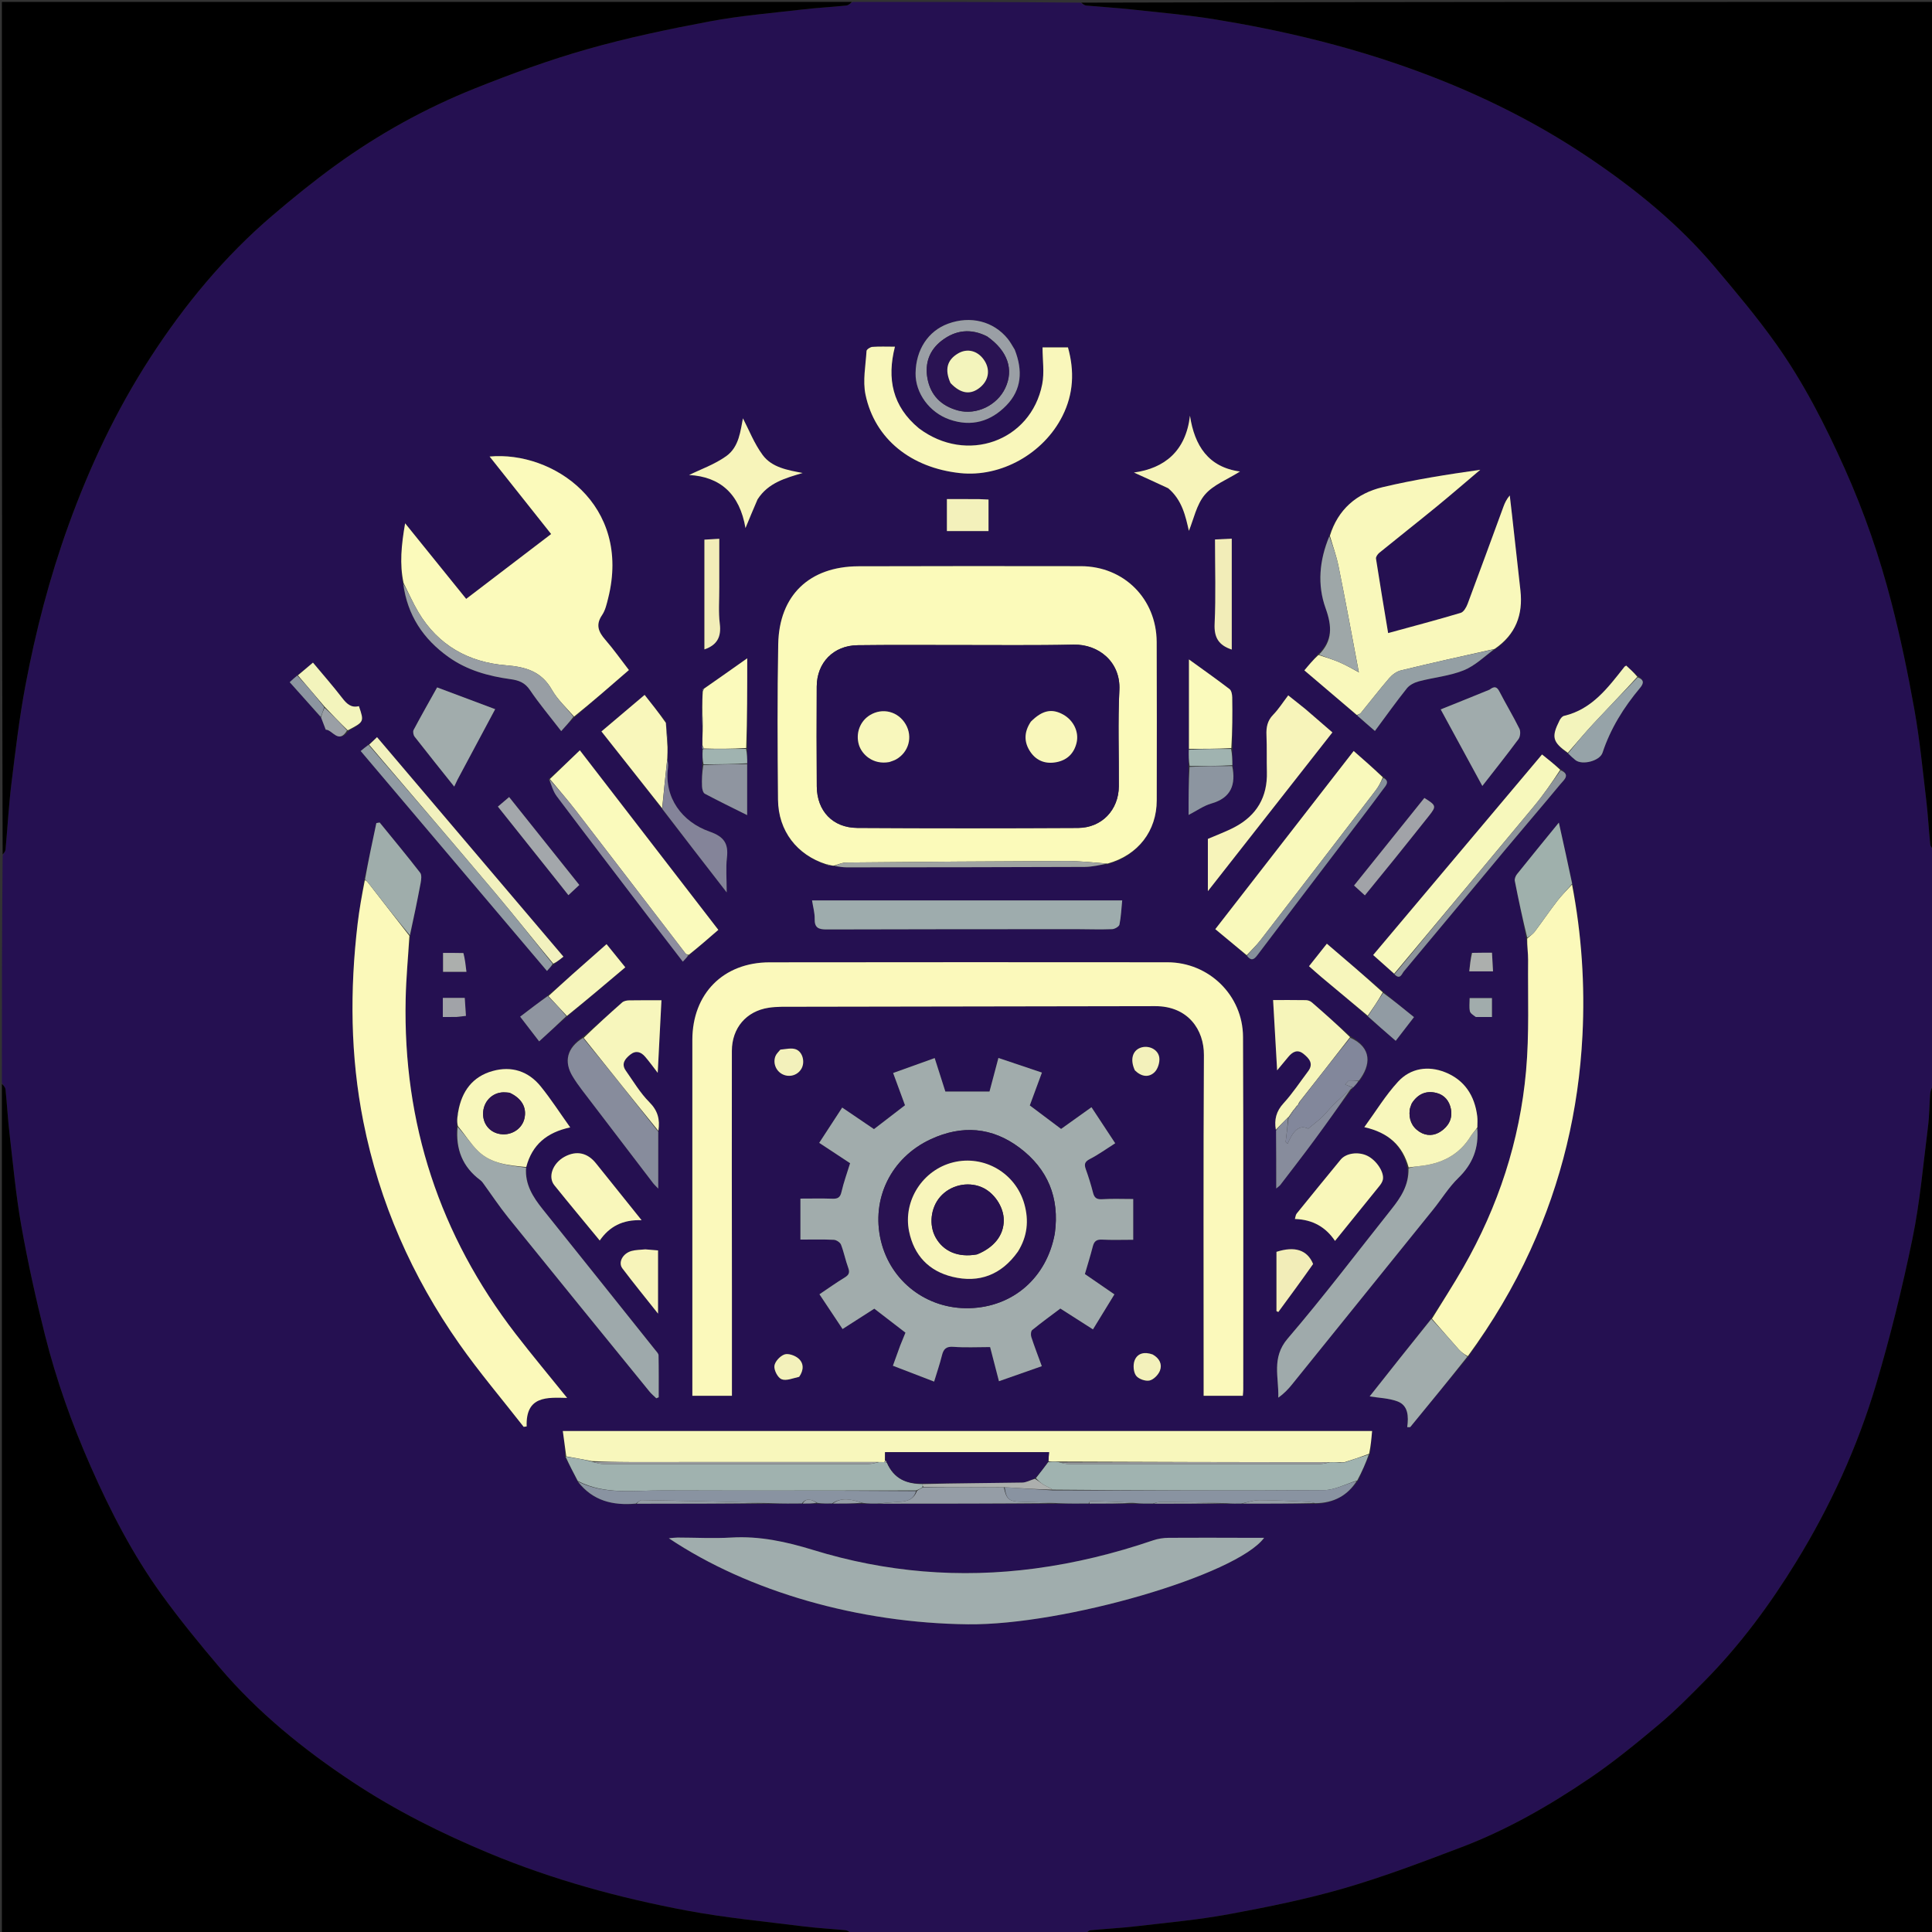 <svg version="1.1" id="Layer_1" xmlns="http://www.w3.org/2000/svg" xmlns:xlink="http://www.w3.org/1999/xlink" x="0px" y="0px"
	 width="100%" viewBox="0 0 1024 1024" enable-background="new 0 0 1024 1024" xml:space="preserve">
<rect x="0" y="0" width="1024" height="1024" fill="#333333" stroke="none"/>
<path fill="#251051" opacity="1" stroke="none" 
	d="
M1025,451 
	C1025,492.021 1025,533.042 1024.605,574.612 
	C1023.808,576.679 1023.168,578.178 1023.046,579.717 
	C1022.589,585.502 1022.624,591.34 1021.892,597.085 
	C1019.361,616.944 1017.668,636.995 1013.636,656.556 
	C1008.288,682.498 1001.941,708.317 994.386,733.701 
	C984.506,766.896 970.137,798.34 951.979,827.893 
	C938.075,850.523 922.339,871.849 903.625,890.804 
	C895.802,898.726 887.963,906.71 879.449,913.853 
	C867.543,923.843 855.465,933.761 842.621,942.472 
	C821.314,956.923 798.96,969.783 774.817,978.973 
	C754.221,986.814 733.549,994.68 712.412,1000.816 
	C692.41,1006.623 671.866,1010.772 651.359,1014.564 
	C635.118,1017.568 618.586,1019.04 602.158,1020.969 
	C594.105,1021.914 585.987,1022.292 577.916,1023.097 
	C576.891,1023.2 575.969,1024.34 575,1025 
	C533.979,1025 492.958,1025 451.389,1024.606 
	C449.99,1023.818 449.166,1023.158 448.286,1023.073 
	C440.708,1022.336 433.089,1021.946 425.54,1020.992 
	C405.026,1018.4 384.374,1016.471 364.08,1012.66 
	C328.184,1005.918 293.019,996.305 259.173,982.226 
	C233.96,971.737 209.653,959.575 186.869,944.493 
	C160.763,927.213 136.597,907.592 116.27,883.651 
	C105.676,871.174 95.282,858.463 85.696,845.208 
	C70.488,824.177 58.618,801.189 48.144,777.457 
	C38.145,754.801 29.843,731.538 23.821,707.553 
	C19.028,688.466 14.765,669.205 11.313,649.835 
	C8.416,633.58 6.935,617.067 5.016,600.646 
	C4.113,592.925 3.725,585.146 2.917,577.412 
	C2.793,576.221 1.664,575.135 1,574 
	C1,533.979 1,493.958 1.397,453.391 
	C2.187,451.993 2.852,451.167 2.932,450.287 
	C3.996,438.578 4.632,426.819 6.063,415.158 
	C8.18,397.913 10.219,380.619 13.421,363.558 
	C18.867,334.536 26.299,305.996 36.374,278.166 
	C47.599,247.159 61.545,217.533 79.486,189.817 
	C97.705,161.67 118.851,136.02 144.394,114.214 
	C155.205,104.985 166.28,96.001 177.784,87.662 
	C200.71,71.044 225.428,57.363 251.688,46.86 
	C271.208,39.053 291.062,31.8 311.266,26.056 
	C332.569,20 354.352,15.433 376.136,11.34 
	C392.362,8.291 408.914,6.938 425.343,5.017 
	C433.067,4.115 440.85,3.726 448.586,2.918 
	C449.778,2.793 450.865,1.664 452,1 
	C492.021,1 532.042,1 572.609,1.397 
	C574.006,2.187 574.833,2.85 575.713,2.931 
	C583.792,3.673 591.9,4.146 599.964,5.021 
	C614.609,6.61 629.317,7.89 643.844,10.247 
	C678.088,15.805 711.771,23.762 744.562,35.289 
	C779.043,47.409 811.766,63.096 842.087,83.53 
	C866.648,100.081 889.586,118.657 908.777,141.387 
	C919.989,154.667 931.217,168.02 941.282,182.163 
	C955.956,202.781 967.429,225.315 977.764,248.413 
	C988.024,271.344 996.225,295.031 1002.487,319.301 
	C1007.324,338.048 1011.287,357.062 1014.679,376.128 
	C1017.517,392.071 1019.068,408.25 1020.984,424.348 
	C1021.903,432.067 1022.279,439.85 1023.086,447.584 
	C1023.211,448.776 1024.337,449.864 1025,451 
M170.343,380.585 
	C171.05,382.476 171.758,384.368 172.65,386.752 
	C176.081,386.621 179.427,394.659 184.824,387.32 
	C193.043,382.556 193.043,382.556 190.225,374.265 
	C186.07,375.334 183.711,372.977 181.305,369.852 
	C176.456,363.554 171.191,357.576 165.874,351.197 
	C162.897,353.712 160.391,355.829 157.259,358.148 
	C156.194,359.128 155.13,360.107 153.545,361.566 
	C159.153,367.843 164.579,373.916 170.343,380.585 
M372.2,397.876 
	C372.256,400.307 372.312,402.738 372.154,405.932 
	C372.11,409.573 371.933,413.22 372.093,416.852 
	C372.151,418.183 372.628,420.184 373.556,420.681 
	C380.778,424.543 388.156,428.112 396,432.027 
	C396,422.501 396,413.75 396.098,404.108 
	C396.022,401.714 395.947,399.321 396.049,396.014 
	C396.049,380.678 396.049,365.342 396.049,348.905 
	C391.566,352.067 387.981,354.604 384.387,357.129 
	C380.602,359.789 376.809,362.437 372.503,365.177 
	C372.449,365.487 372.395,365.797 372.267,366.99 
	C372.257,369.659 372.246,372.327 371.992,375.884 
	C372.086,379.59 372.181,383.296 372.253,387.887 
	C372.27,390.245 372.287,392.603 372.046,395.634 
	C372.114,396.106 372.181,396.579 372.2,397.876 
M653.256,405.134 
	C653.161,402.425 653.066,399.716 653.209,396.095 
	C653.195,387.281 653.246,378.466 653.105,369.655 
	C653.08,368.144 652.717,366.024 651.699,365.244 
	C644.777,359.937 637.636,354.913 630.166,349.509 
	C630.166,365.811 630.166,381.368 630.003,397.821 
	C630.026,400.541 630.049,403.261 629.971,406.916 
	C629.971,414.985 629.971,423.054 629.971,431.941 
	C634.417,429.652 637.999,427.041 642,425.898 
	C652.59,422.874 655.109,415.836 653.256,405.134 
M831.266,399.627 
	C832.516,400.713 833.725,401.85 835.022,402.875 
	C838.6,405.701 847.925,403.354 849.38,398.946 
	C853.623,386.092 860.641,374.894 869.248,364.614 
	C871.368,362.082 871.413,360.278 867.927,358.22 
	C865.891,356.371 863.856,354.522 861.941,352.783 
	C861.338,353.154 861.157,353.21 861.06,353.333 
	C852.286,364.413 843.889,375.932 828.924,379.442 
	C828.005,379.658 827.088,380.856 826.606,381.816 
	C822.156,390.663 822.849,393.27 831.266,399.627 
M732.756,525.343 
	C723.051,517.063 713.346,508.783 703.263,500.181 
	C699.915,504.403 696.87,508.243 693.799,512.116 
	C696.229,514.248 698.306,516.143 700.46,517.947 
	C708.605,524.771 716.774,531.565 725.107,538.986 
	C729.848,543.083 734.589,547.181 739.759,551.649 
	C743.091,547.329 746.146,543.37 749.447,539.09 
	C743.653,534.401 738.397,530.146 732.756,525.343 
M289.996,527.911 
	C285.313,531.494 280.63,535.076 275.684,538.859 
	C279.192,543.416 282.282,547.43 285.761,551.949 
	C290.632,547.507 295.327,543.224 300.658,538.708 
	C310.799,530.135 320.94,521.562 331.425,512.697 
	C327.997,508.462 324.821,504.539 321.484,500.417 
	C315.272,505.901 309.393,511.049 303.563,516.251 
	C299.234,520.114 294.969,524.047 289.996,527.911 
M717.467,576.195 
	C718.418,575.115 719.369,574.034 720.847,572.556 
	C726.585,564.491 727.325,555.345 715.807,549.311 
	C708.967,543.273 702.153,537.206 695.253,531.237 
	C694.466,530.557 693.206,530.115 692.156,530.097 
	C686.026,529.992 679.893,530.046 674.77,530.046 
	C675.488,542.57 676.189,554.821 676.905,567.308 
	C678.88,564.929 680.857,562.537 682.844,560.154 
	C685.111,557.436 687.733,555.997 690.921,558.594 
	C693.892,561.013 696.384,563.748 693.318,567.811 
	C689.022,573.504 685.088,579.532 680.288,584.764 
	C676.388,589.016 675.307,593.469 676.432,599.636 
	C676.432,609.504 676.432,619.371 676.432,629.923 
	C677.479,629.023 678.154,628.617 678.6,628.034 
	C684.545,620.26 690.543,612.524 696.357,604.652 
	C703.129,595.482 709.734,586.188 716.795,576.862 
	C716.795,576.862 716.983,576.516 717.467,576.195 
M195.011,394.856 
	C193.804,395.863 192.597,396.869 191.17,398.059 
	C224.242,437.105 256.92,475.685 289.907,514.63 
	C291.334,513.06 292.192,512.115 293.711,510.995 
	C295.118,509.869 296.525,508.743 298.638,507.052 
	C265.607,468.156 232.801,429.524 199.837,390.706 
	C198.248,392.224 196.945,393.468 195.011,394.856 
M425.894,796.982 
	C428.257,796.943 430.621,796.904 433.867,797.007 
	C436.25,796.961 438.633,796.914 441.941,796.982 
	C446.955,796.946 451.969,796.91 457.868,797.02 
	C460.257,796.983 462.646,796.946 465.961,797.029 
	C497.626,796.986 529.292,796.942 561.888,797.036 
	C566.93,796.983 571.972,796.93 577.943,796.992 
	C585.625,796.96 593.307,796.929 601.891,797.041 
	C604.937,797.002 607.983,796.962 611.956,797.041 
	C624.625,796.998 637.294,796.955 650.849,797.049 
	C653.236,797.001 655.623,796.952 658.94,797.017 
	C671.612,796.979 684.285,796.941 697.801,797.025 
	C707.082,796.649 714.279,792.565 719.984,784.394 
	C721.934,779.907 723.884,775.419 726.205,770.189 
	C726.536,766.44 726.867,762.69 727.24,758.472 
	C584.084,758.472 441.625,758.472 298.3,758.472 
	C298.947,763.237 299.537,767.581 299.496,772.184 
	C301.736,776.426 303.976,780.668 306.342,785.563 
	C314.251,795.591 324.969,798.043 337.936,797.059 
	C361.609,797.003 385.282,796.948 409.886,797.026 
	C414.929,796.973 419.972,796.92 425.894,796.982 
M354.043,395.161 
	C353.732,391.107 353.42,387.053 352.825,382.378 
	C349.143,377.741 345.462,373.103 341.659,368.311 
	C333.916,374.864 326.518,381.125 318.773,387.679 
	C329.782,401.61 340.368,415.004 351.096,429.025 
	C362.175,443.322 373.254,457.618 385.167,472.991 
	C385.167,465.745 384.641,460.08 385.295,454.555 
	C386.191,446.975 383.601,443.395 376.112,440.772 
	C361.429,435.628 351.943,422.697 354.044,406.91 
	C354.258,405.301 353.912,403.616 353.827,401.122 
	C353.815,399.432 353.803,397.742 354.043,395.161 
M687.01,646.155 
	C695.789,646.476 702.658,650.369 707.591,657.706 
	C715.628,647.78 723.37,638.247 731.061,628.672 
	C731.865,627.67 732.675,626.488 732.939,625.271 
	C733.791,621.344 729.551,614.972 724.731,612.613 
	C719.933,610.265 713.437,611.148 710.576,614.631 
	C702.774,624.129 694.991,633.643 687.27,643.207 
	C686.681,643.936 686.641,645.106 686.169,646.154 
	C686.169,646.154 685.904,646.113 685.904,646.113 
	C685.904,646.113 686.244,646.068 687.01,646.155 
M308.335,550.017 
	C300.499,555.357 298.744,562.706 303.532,570.564 
	C304.997,572.969 306.621,575.29 308.327,577.532 
	C320.887,594.04 333.481,610.521 346.085,626.996 
	C346.791,627.919 347.677,628.703 348.872,629.969 
	C348.872,619.373 348.872,609.596 349.022,598.946 
	C349.866,593.231 348.627,588.644 344.203,584.205 
	C339.331,579.318 335.702,573.167 331.687,567.458 
	C329.154,563.858 331.222,561.247 334.023,558.994 
	C336.988,556.608 339.674,557.47 341.89,560.032 
	C344.21,562.713 346.273,565.616 348.607,568.628 
	C349.277,555.606 349.925,543.006 350.586,530.169 
	C345.398,530.169 339.409,530.108 333.424,530.219 
	C332.18,530.242 330.638,530.546 329.76,531.319 
	C322.78,537.459 315.928,543.743 308.335,550.017 
M242.183,592.795 
	C242.249,594.12 242.315,595.445 242.066,597.658 
	C241.424,609.089 245.201,618.532 254.553,625.483 
	C255.077,625.873 255.541,626.381 255.927,626.911 
	C260.41,633.061 264.61,639.438 269.384,645.352 
	C294.259,676.165 319.274,706.866 344.269,737.584 
	C345.324,738.88 346.659,739.947 347.864,741.121 
	C348.285,740.942 348.707,740.763 349.128,740.583 
	C349.128,733.179 349.197,725.773 349.045,718.372 
	C349.025,717.392 347.964,716.371 347.251,715.477 
	C327.418,690.637 307.591,665.793 287.705,640.995 
	C282.497,634.501 278.149,627.736 279.018,618.202 
	C282.037,606.684 289.857,600.186 302.223,597.547 
	C296.652,589.738 291.989,582.476 286.585,575.814 
	C280.038,567.741 271.161,564.864 261.13,567.65 
	C250.472,570.611 244.804,578.356 242.543,589.566 
	C242.453,590.377 242.363,591.188 242.183,592.795 
M739.257,516.662 
	C742.139,519.523 742.966,516.164 744.068,514.847 
	C762.224,493.158 780.267,471.375 798.396,449.663 
	C807.888,438.295 817.562,427.078 827.001,415.666 
	C828.877,413.397 832.602,410.593 826.742,407.393 
	C823.685,404.958 820.628,402.524 817.312,399.882 
	C787.259,435.572 757.581,470.816 727.801,506.181 
	C732.028,509.943 735.483,513.017 739.257,516.662 
M290.786,412.986 
	C292.206,416.038 293.144,419.452 295.122,422.084 
	C311.221,443.505 327.505,464.788 343.755,486.096 
	C349.684,493.87 355.672,501.597 361.908,509.702 
	C363.191,508.347 364.172,507.313 365.714,505.9 
	C370.59,501.662 375.467,497.424 380.733,492.846 
	C356.568,461.514 332.128,429.827 307.329,397.674 
	C301.709,403.069 296.58,407.992 290.786,412.986 
M661.048,506.877 
	C663.113,509.341 664.528,508.774 666.383,506.314 
	C681.992,485.601 697.736,464.989 713.432,444.342 
	C719.975,435.736 726.58,427.175 732.975,418.461 
	C734.354,416.581 736.997,414.162 732.714,411.381 
	C727.713,407.004 722.713,402.628 717.473,398.041 
	C692.964,429.597 668.517,461.073 644.13,492.473 
	C649.841,497.208 655.315,501.745 661.048,506.877 
M783.102,597.099 
	C783.066,595.273 783.19,593.427 782.969,591.623 
	C781.628,580.701 776.185,572.374 765.936,568.307 
	C756.916,564.728 747.638,566.121 741.021,573.294 
	C734.389,580.483 729.231,589.031 723.11,597.419 
	C735.983,600.32 743.449,607.206 746.085,619.773 
	C746.763,628.278 742.387,634.735 737.453,640.94 
	C719.229,663.863 701.545,687.25 682.496,709.466 
	C673.76,719.654 677.902,730.053 677.516,740.79 
	C680.454,738.723 682.701,736.388 684.73,733.877 
	C709.733,702.936 734.716,671.98 759.673,641.001 
	C764.128,635.47 767.891,629.258 772.941,624.358 
	C780.581,616.944 783.909,608.413 783.102,597.099 
M719.537,379.479 
	C722.502,382.04 725.467,384.6 728.736,387.424 
	C734.515,379.638 739.888,372.07 745.673,364.832 
	C747.127,363.013 749.763,361.712 752.098,361.1 
	C759.939,359.045 768.248,358.306 775.685,355.33 
	C781.728,352.912 786.776,348.004 792.861,343.892 
	C803.444,336.252 807.26,325.743 805.872,313.062 
	C804.405,299.66 802.895,286.263 801.396,272.865 
	C801.014,269.442 800.604,266.023 800.207,262.603 
	C798.471,264.627 797.581,266.586 796.84,268.599 
	C790.528,285.751 784.292,302.932 777.876,320.044 
	C777.185,321.886 775.79,324.359 774.211,324.831 
	C761.683,328.574 749.032,331.903 735.742,335.546 
	C733.491,321.963 731.303,309.045 729.306,296.098 
	C729.162,295.162 730.17,293.718 731.046,293.005 
	C741.118,284.81 751.331,276.788 761.377,268.563 
	C769.203,262.155 776.849,255.525 784.574,248.993 
	C766.98,251.503 749.729,254.184 732.799,258.216 
	C719.103,261.477 709.158,269.974 704.315,284.459 
	C699.285,296.893 698.119,309.936 702.587,322.35 
	C706.027,331.907 706.396,339.593 698.186,347.096 
	C695.999,349.719 693.811,352.342 691.337,355.31 
	C700.846,363.401 709.993,371.183 719.537,379.479 
M833.322,467.955 
	C831.04,457.688 828.759,447.421 826.22,435.997 
	C818.191,445.858 811.055,454.559 804.027,463.347 
	C803.288,464.272 802.669,465.814 802.881,466.896 
	C804.85,476.956 807.013,486.978 809.049,497.907 
	C809.358,501.522 809.961,505.14 809.927,508.752 
	C809.737,528.375 810.584,548.103 808.842,567.595 
	C805.531,604.639 794.094,639.438 775.574,671.771 
	C770.297,680.984 764.515,689.907 758.315,699.163 
	C747.393,712.984 736.471,726.806 725.949,740.122 
	C730.734,740.916 736.016,741.021 740.687,742.765 
	C746.395,744.897 746.64,750.674 745.861,756.428 
	C746.387,756.42 746.913,756.413 747.438,756.405 
	C757.651,743.961 767.864,731.518 778.554,718.601 
	C791.069,700.892 802.125,682.345 811.152,662.595 
	C827.678,626.44 836.719,588.443 838.731,548.829 
	C840.095,521.969 838.311,495.239 833.322,467.955 
M213.597,309.582 
	C215.866,326.026 224.306,338.64 237.64,348.176 
	C247.502,355.228 258.817,358.369 270.612,359.979 
	C274.891,360.563 278.189,361.747 280.854,365.697 
	C285.739,372.937 291.401,379.651 297.447,387.503 
	C299.858,384.84 301.941,382.539 304.69,380.039 
	C314.19,371.783 323.689,363.527 333.341,355.139 
	C328.983,349.496 325.152,344.051 320.804,339.056 
	C317.173,334.885 315.609,331.126 319.122,325.986 
	C320.84,323.471 321.559,320.17 322.325,317.124 
	C334.841,267.356 293.106,238.904 259.503,241.969 
	C270.591,255.935 281.38,269.525 292.119,283.053 
	C276.767,294.77 261.874,306.137 247.087,317.424 
	C236.373,304.161 225.989,291.305 214.724,277.358 
	C212.707,288.971 211.738,298.934 213.597,309.582 
M217.495,495.415 
	C219.324,486.323 221.22,477.243 222.924,468.128 
	C223.264,466.312 223.624,463.773 222.688,462.563 
	C215.719,453.55 208.426,444.787 201.234,435.946 
	C200.647,436.048 200.06,436.15 199.473,436.252 
	C197.36,446.192 195.247,456.133 192.969,466.86 
	C191.816,474.425 190.445,481.964 189.549,489.559 
	C185.405,524.669 185.661,559.688 192.573,594.469 
	C201.092,637.344 218.368,676.57 243.411,712.25 
	C254.067,727.432 266.135,741.624 277.562,756.266 
	C278.088,756.188 278.615,756.11 279.142,756.032 
	C278.561,739.633 290.126,740.698 300.588,740.917 
	C291.228,729.305 282.035,718.326 273.302,706.992 
	C232.99,654.671 213.551,595.419 215.008,529.392 
	C215.253,518.258 216.313,507.142 217.495,495.415 
M442.747,459.166 
	C444.729,459.354 446.711,459.708 448.692,459.706 
	C490.735,459.68 532.778,459.656 574.82,459.484 
	C578.889,459.467 582.954,458.477 587.762,457.882 
	C603.335,453.198 613.072,440.344 613.098,424.203 
	C613.143,396.224 613.194,368.244 613.068,340.266 
	C612.965,317.373 595.706,300.127 572.911,300.091 
	C533.607,300.028 494.303,300.016 455,300.141 
	C429.026,300.224 412.955,315.52 412.474,341.4 
	C411.965,368.869 412.098,396.357 412.359,423.832 
	C412.518,440.428 422.432,453.172 438.393,458.477 
	C438.954,458.569 439.514,458.66 440.717,458.858 
	C441.149,458.841 441.582,458.823 442.747,459.166 
M387.937,682.5 
	C387.912,640.68 387.82,598.86 387.905,557.041 
	C387.929,544.856 395.529,535.965 407.35,534.139 
	C411.763,533.458 416.323,533.605 420.816,533.596 
	C484.628,533.476 548.44,533.427 612.251,533.281 
	C629.719,533.241 638.172,545.85 638.097,559.183 
	C637.773,617.329 637.954,675.478 637.952,733.627 
	C637.952,735.711 637.952,737.796 637.952,739.783 
	C645.347,739.783 651.931,739.783 658.725,739.783 
	C658.82,738.459 658.949,737.488 658.949,736.517 
	C658.944,674.204 659.087,611.889 658.828,549.577 
	C658.737,527.511 640.723,510.048 618.802,510.029 
	C548.491,509.968 478.179,509.967 407.868,510.054 
	C383.352,510.084 366.965,526.701 366.959,551.222 
	C366.944,612.369 366.96,673.516 366.963,734.664 
	C366.963,736.426 366.963,738.188 366.963,739.801 
	C374.311,739.801 380.884,739.801 387.938,739.801 
	C387.938,720.757 387.938,702.129 387.937,682.5 
M477.005,713.557 
	C475.819,716.817 474.633,720.077 473.254,723.869 
	C480.55,726.676 487.613,729.394 495.105,732.277 
	C496.624,727.267 498.142,722.896 499.244,718.421 
	C500.081,715.02 501.456,713.551 505.347,713.848 
	C511.609,714.324 517.934,713.976 524.779,713.976 
	C526.22,719.536 527.818,725.702 529.469,732.072 
	C537.124,729.385 544.433,726.818 552.18,724.099 
	C550.178,718.623 548.263,713.683 546.619,708.654 
	C546.256,707.546 546.368,705.529 547.087,704.944 
	C551.944,700.989 557.022,697.307 562.006,693.554 
	C567.617,697.137 573.181,700.691 579.295,704.595 
	C583.252,698.137 586.923,692.147 590.664,686.04 
	C584.984,682.131 579.963,678.676 575.013,675.27 
	C576.467,670.257 577.967,665.512 579.19,660.696 
	C579.869,658.027 581.041,656.882 583.996,657.024 
	C589.559,657.291 595.145,657.101 600.627,657.101 
	C600.627,649.229 600.627,642.329 600.627,635.511 
	C594.866,635.511 589.544,635.269 584.26,635.607 
	C581.365,635.793 580.059,634.985 579.35,632.219 
	C578.278,628.035 577.002,623.889 575.54,619.825 
	C574.6,617.213 574.776,615.797 577.594,614.343 
	C582.262,611.937 586.56,608.815 591.084,605.95 
	C586.728,599.336 582.708,593.233 578.507,586.856 
	C573.027,590.771 567.784,594.516 562.405,598.359 
	C556.925,594.243 551.391,590.086 545.815,585.897 
	C547.936,580.15 549.98,574.611 552.237,568.495 
	C544.319,565.83 536.981,563.361 529.182,560.737 
	C527.495,567.098 525.977,572.822 524.455,578.559 
	C516.571,578.559 508.979,578.559 501.065,578.559 
	C499.273,572.945 497.423,567.147 495.4,560.804 
	C487.841,563.519 480.736,566.07 473.379,568.712 
	C475.656,574.897 477.648,580.309 479.671,585.804 
	C474.122,590.072 468.741,594.211 463.222,598.457 
	C457.722,594.724 452.176,590.961 446.384,587.031 
	C442.1,593.608 438.314,599.419 434.203,605.729 
	C440.032,609.572 445.507,613.183 450.573,616.523 
	C448.925,621.882 447.145,626.722 446.013,631.709 
	C445.348,634.643 444.092,635.438 441.272,635.34 
	C435.661,635.145 430.038,635.282 424.243,635.282 
	C424.243,642.76 424.243,649.654 424.243,657.005 
	C430.37,657.005 436.173,656.843 441.955,657.125 
	C443.302,657.191 445.284,658.491 445.754,659.698 
	C447.314,663.708 448.112,668.01 449.608,672.05 
	C450.586,674.691 449.76,675.867 447.559,677.203 
	C443.192,679.854 439.03,682.843 434.329,685.996 
	C438.527,692.307 442.449,698.201 446.578,704.408 
	C452.404,700.673 457.954,697.115 463.399,693.625 
	C469.025,697.953 474.399,702.089 479.912,706.331 
	C478.984,708.575 478.104,710.702 477.005,713.557 
M660.423,815.075 
	C646.763,815.055 633.103,814.961 619.445,815.076 
	C616.676,815.099 613.783,815.527 611.169,816.418 
	C590.794,823.364 570.037,828.47 548.65,831.324 
	C508.711,836.653 469.481,833.351 431.122,821.556 
	C416.784,817.148 402.671,814.039 387.62,814.93 
	C378.161,815.489 368.637,814.951 359.143,814.941 
	C357.839,814.939 356.536,815.145 354.508,815.315 
	C396.793,843.613 455.229,860.294 513.118,860.914 
	C563.918,861.457 655.489,834.803 670.01,815.075 
	C667.03,815.075 664.209,815.075 660.423,815.075 
M486.745,226.811 
	C473.001,215.402 470.006,200.731 474.338,183.752 
	C469.962,183.752 466.149,183.583 462.368,183.856 
	C461.246,183.937 459.327,185.21 459.279,186.026 
	C458.821,193.758 457.191,201.823 458.739,209.196 
	C463.665,232.661 482.838,247.967 508.843,250.752 
	C530.55,253.077 553.114,240.414 563.119,220.497 
	C569.033,208.724 569.537,196.654 566.048,184.133 
	C561.037,184.133 556.256,184.133 552.565,184.133 
	C552.565,190.838 553.61,197.477 552.388,203.668 
	C546.412,233.937 512.342,246.098 486.745,226.811 
M571.5,492.474 
	C577.491,492.513 583.488,492.706 589.469,492.474 
	C590.845,492.42 593.124,491.103 593.34,490.034 
	C594.178,485.905 594.348,481.642 594.785,477.252 
	C539.589,477.252 485.112,477.252 430.402,477.252 
	C430.944,480.789 431.872,483.916 431.793,487.017 
	C431.67,491.842 433.925,492.641 438.185,492.626 
	C482.29,492.472 526.395,492.499 571.5,492.474 
M691.796,375.734 
	C688.85,373.384 685.905,371.034 682.791,368.55 
	C679.92,372.309 677.683,375.88 674.807,378.828 
	C671.711,382.002 671.075,385.504 671.256,389.67 
	C671.538,396.148 671.305,402.647 671.477,409.132 
	C671.831,422.431 666.079,432.192 654.435,438.37 
	C649.923,440.764 645.069,442.514 640.199,444.631 
	C640.199,453.314 640.199,462.184 640.199,472.341 
	C662.625,443.748 684.314,416.096 706.201,388.19 
	C701.329,383.974 696.834,380.083 691.796,375.734 
M242.651,412.905 
	C249.362,400.358 256.073,387.811 262.457,375.876 
	C252.805,372.258 242.489,368.39 231.681,364.339 
	C227.674,371.522 223.336,379.148 219.216,386.888 
	C218.75,387.764 219.092,389.61 219.756,390.463 
	C226.54,399.182 233.469,407.787 240.744,416.91 
	C241.527,415.256 241.938,414.389 242.651,412.905 
M789.226,365.711 
	C780.58,369.182 771.934,372.654 763.596,376.001 
	C770.753,389.158 778.144,402.745 785.669,416.58 
	C792.094,408.324 798.615,400.156 804.818,391.752 
	C805.779,390.449 806.04,387.695 805.328,386.253 
	C802.023,379.56 798.142,373.154 794.724,366.513 
	C793.372,363.886 792.002,363.595 789.226,365.711 
M324.341,627.135 
	C321.531,623.636 318.707,620.148 315.915,616.634 
	C311.402,610.953 305.568,609.693 299.285,613.073 
	C292.984,616.463 290.231,623.746 293.83,628.222 
	C301.691,637.997 309.741,647.621 317.872,657.5 
	C322.996,650.104 329.983,646.366 340.063,646.732 
	C334.473,639.761 329.632,633.725 324.341,627.135 
M401.728,264.412 
	C407.196,255.799 416.383,253.405 425.411,250.692 
	C417.382,249.159 409.153,247.797 404.258,241.2 
	C399.72,235.084 396.901,227.693 393.772,221.718 
	C392.473,228.051 391.844,236.795 384.981,241.723 
	C378.78,246.176 371.258,248.79 365.235,251.762 
	C381.748,252.647 392.079,261.836 395.119,279.89 
	C397.173,274.925 399.226,269.96 401.728,264.412 
M619.448,259.004 
	C626.647,265.09 628.404,273.813 630.133,281.361 
	C632.669,275.256 634.137,267.499 638.569,262.242 
	C643.002,256.984 650.4,254.225 657.226,249.911 
	C640.426,247.634 633.134,236.208 630.707,220.324 
	C628.527,239.097 617.227,248.227 601.008,250.455 
	C606.696,253.032 612.787,255.792 619.448,259.004 
M537.669,184.99 
	C536.498,183.179 535.48,181.243 534.13,179.576 
	C526.575,170.247 514.387,167.201 502.496,171.567 
	C491.941,175.443 485.451,185.326 485.272,197.797 
	C485.121,208.355 492.61,218.616 503.242,222.338 
	C514.895,226.417 525.111,223.385 533.385,214.898 
	C541.553,206.521 542.148,196.319 537.669,184.99 
M652.857,334.433 
	C652.857,318.228 652.857,302.023 652.857,285.501 
	C649.255,285.674 646.817,285.791 643.978,285.928 
	C643.978,301.116 644.462,315.912 643.773,330.652 
	C643.43,337.979 645.982,342.01 652.864,344.282 
	C652.864,341.254 652.864,338.327 652.857,334.433 
M381.233,310.687 
	C381.233,302.426 381.233,294.165 381.233,285.562 
	C378.179,285.743 375.803,285.883 373.354,286.027 
	C373.354,305.837 373.354,325.035 373.354,344.202 
	C380.083,341.894 382.384,337.574 381.509,330.614 
	C380.726,324.379 381.276,317.977 381.233,310.687 
M739.39,454.902 
	C745.407,447.389 751.463,439.907 757.425,432.35 
	C761.407,427.303 761.259,426.877 754.945,422.932 
	C742.581,438.326 730.188,453.757 717.671,469.341 
	C719.864,471.338 721.416,472.751 723.409,474.565 
	C728.741,468.018 733.851,461.745 739.39,454.902 
M295.872,467.659 
	C297.607,469.85 299.341,472.04 301.259,474.462 
	C303.219,472.631 304.865,471.093 307.051,469.051 
	C294.632,453.498 282.333,438.095 269.846,422.455 
	C267.712,424.271 266.107,425.637 263.891,427.522 
	C274.567,440.904 285.008,453.993 295.872,467.659 
M695.976,669.577 
	C692.9,662.472 686.282,660.367 676.552,663.501 
	C676.552,673.939 676.552,684.427 676.552,694.915 
	C676.878,695.077 677.205,695.24 677.531,695.402 
	C683.678,687.046 689.825,678.691 695.976,669.577 
M341.612,662.184 
	C339.312,662.451 336.934,662.436 334.728,663.043 
	C330.07,664.324 327.488,669.11 329.883,672.279 
	C335.89,680.229 342.199,687.951 348.775,696.257 
	C348.775,684.625 348.775,673.805 348.775,662.749 
	C346.434,662.537 344.472,662.36 341.612,662.184 
M518.247,264.524 
	C512.677,264.524 507.107,264.524 501.874,264.524 
	C501.874,270.451 501.874,275.871 501.874,281.474 
	C509.513,281.474 516.609,281.474 523.936,281.474 
	C523.936,275.797 523.936,270.375 523.936,264.774 
	C522.146,264.69 520.662,264.619 518.247,264.524 
M413.307,556.559 
	C412.53,557.613 411.497,558.564 411.024,559.74 
	C409.534,563.439 411.287,567.701 414.809,569.417 
	C418.626,571.278 423.149,569.773 424.984,566.031 
	C426.633,562.669 425.424,557.568 421.867,556.178 
	C419.557,555.275 416.588,556.059 413.307,556.559 
M601.775,567.611 
	C604.982,570.713 608.862,571.238 611.928,568.288 
	C613.689,566.593 614.779,563.066 614.457,560.586 
	C613.873,556.094 608.65,553.777 604.432,555.348 
	C600.193,556.927 598.873,561.759 601.775,567.611 
M423.839,729.476 
	C426.105,726.132 426.066,722.51 423.173,720.003 
	C421.347,718.421 417.826,717.189 415.782,717.89 
	C413.467,718.684 410.698,721.677 410.446,723.969 
	C410.192,726.275 412.258,730.246 414.27,731.034 
	C416.768,732.014 420.253,730.476 423.839,729.476 
M610.58,717.747 
	C606.609,716.345 602.914,717.188 601.385,721.02 
	C600.462,723.334 600.718,727.095 602.088,729.059 
	C603.338,730.849 607.027,732.17 609.23,731.714 
	C611.424,731.26 613.963,728.662 614.812,726.421 
	C616.047,723.164 614.636,719.943 610.58,717.747 
M242.337,539.002 
	C243.751,538.829 245.165,538.656 246.96,538.437 
	C246.727,534.964 246.525,531.938 246.321,528.891 
	C242.044,528.891 238.346,528.891 234.713,528.891 
	C234.713,532.413 234.713,535.483 234.713,539.029 
	C237.211,539.029 239.317,539.029 242.337,539.002 
M245.177,505.055 
	C241.771,505.055 238.364,505.055 234.826,505.055 
	C234.826,508.739 234.826,511.805 234.826,515.094 
	C238.891,515.094 242.635,515.094 247.226,515.094 
	C246.816,511.545 246.45,508.383 245.177,505.055 
M782.67,539.027 
	C785.286,539.027 787.902,539.027 790.762,539.027 
	C790.762,535.23 790.762,532.032 790.762,529.017 
	C786.651,529.017 782.936,529.017 778.946,529.017 
	C778.946,531.666 778.631,533.886 779.069,535.945 
	C779.316,537.105 780.804,538.001 782.67,539.027 
M779.762,505.108 
	C779.418,508.378 779.075,511.648 778.738,514.852 
	C783.503,514.852 787.237,514.852 791.338,514.852 
	C791.139,511.297 790.967,508.235 790.784,504.96 
	C787.021,504.96 783.864,504.96 779.762,505.108 
z"/>
<path fill="#000000" opacity="1" stroke="none" 
	d="
M1025,450.531 
	C1024.337,449.864 1023.211,448.776 1023.086,447.584 
	C1022.279,439.85 1021.903,432.067 1020.984,424.348 
	C1019.068,408.25 1017.517,392.071 1014.679,376.128 
	C1011.287,357.062 1007.324,338.048 1002.487,319.301 
	C996.225,295.031 988.024,271.344 977.764,248.413 
	C967.429,225.315 955.956,202.781 941.282,182.163 
	C931.217,168.02 919.989,154.667 908.777,141.387 
	C889.586,118.657 866.648,100.081 842.087,83.53 
	C811.766,63.096 779.043,47.409 744.562,35.289 
	C711.771,23.762 678.088,15.805 643.844,10.247 
	C629.317,7.89 614.609,6.61 599.964,5.021 
	C591.9,4.146 583.792,3.673 575.713,2.931 
	C574.833,2.85 574.006,2.187 573.078,1.397 
	C723.594,1 874.187,1 1025,1 
	C1025,150.687 1025,300.375 1025,450.531 
z"/>
<path fill="#000000" opacity="1" stroke="none" 
	d="
M1,574.469 
	C1.664,575.135 2.793,576.221 2.917,577.412 
	C3.725,585.146 4.113,592.925 5.016,600.646 
	C6.935,617.067 8.416,633.58 11.313,649.835 
	C14.765,669.205 19.028,688.466 23.821,707.553 
	C29.843,731.538 38.145,754.801 48.144,777.457 
	C58.618,801.189 70.488,824.177 85.696,845.208 
	C95.282,858.463 105.676,871.174 116.27,883.651 
	C136.597,907.592 160.763,927.213 186.869,944.493 
	C209.653,959.575 233.96,971.737 259.173,982.226 
	C293.019,996.305 328.184,1005.918 364.08,1012.66 
	C384.374,1016.471 405.026,1018.4 425.54,1020.992 
	C433.089,1021.946 440.708,1022.336 448.286,1023.073 
	C449.166,1023.158 449.99,1023.818 450.92,1024.606 
	C301.073,1025 151.146,1025 1,1025 
	C1,874.979 1,724.958 1,574.469 
z"/>
<path fill="#000000" opacity="1" stroke="none" 
	d="
M451.531,1 
	C450.865,1.664 449.778,2.793 448.586,2.918 
	C440.85,3.726 433.067,4.115 425.343,5.017 
	C408.914,6.938 392.362,8.291 376.136,11.34 
	C354.352,15.433 332.569,20 311.266,26.056 
	C291.062,31.8 271.208,39.053 251.688,46.86 
	C225.428,57.363 200.71,71.044 177.784,87.662 
	C166.28,96.001 155.205,104.985 144.394,114.214 
	C118.851,136.02 97.705,161.67 79.486,189.817 
	C61.545,217.533 47.599,247.159 36.374,278.166 
	C26.299,305.996 18.867,334.536 13.421,363.558 
	C10.219,380.619 8.18,397.913 6.063,415.158 
	C4.632,426.819 3.996,438.578 2.932,450.287 
	C2.852,451.167 2.187,451.993 1.397,452.922 
	C1,302.406 1,151.813 1,1 
	C151.021,1 301.042,1 451.531,1 
z"/>
<path fill="#000000" opacity="1" stroke="none" 
	d="
M575.469,1025 
	C575.969,1024.34 576.891,1023.2 577.916,1023.097 
	C585.987,1022.292 594.105,1021.914 602.158,1020.969 
	C618.586,1019.04 635.118,1017.568 651.359,1014.564 
	C671.866,1010.772 692.41,1006.623 712.412,1000.816 
	C733.549,994.68 754.221,986.814 774.817,978.973 
	C798.96,969.783 821.314,956.923 842.621,942.472 
	C855.465,933.761 867.543,923.843 879.449,913.853 
	C887.963,906.71 895.802,898.726 903.625,890.804 
	C922.339,871.849 938.075,850.523 951.979,827.893 
	C970.137,798.34 984.506,766.896 994.386,733.701 
	C1001.941,708.317 1008.288,682.498 1013.636,656.556 
	C1017.668,636.995 1019.361,616.944 1021.892,597.085 
	C1022.624,591.34 1022.589,585.502 1023.046,579.717 
	C1023.168,578.178 1023.808,576.679 1024.605,575.081 
	C1025,724.927 1025,874.854 1025,1025 
	C875.312,1025 725.625,1025 575.469,1025 
z"/>
<path fill="#FBFABA" opacity="1" stroke="none" 
	d="
M437.965,458.065 
	C422.432,453.172 412.518,440.428 412.359,423.832 
	C412.098,396.357 411.965,368.869 412.474,341.4 
	C412.955,315.52 429.026,300.224 455,300.141 
	C494.303,300.016 533.607,300.028 572.911,300.091 
	C595.706,300.127 612.965,317.373 613.068,340.266 
	C613.194,368.244 613.143,396.224 613.098,424.203 
	C613.072,440.344 603.335,453.198 587.056,457.712 
	C579.243,457.123 572.135,456.321 565.029,456.346 
	C526.17,456.482 487.311,456.795 448.453,457.162 
	C446.302,457.182 444.16,458.234 442.015,458.805 
	C441.582,458.823 441.149,458.841 440.2,458.579 
	C439.111,458.221 438.538,458.143 437.965,458.065 
M506.5,341.879 
	C489.168,341.895 471.834,341.751 454.505,341.978 
	C441.773,342.145 432.947,351.216 432.888,363.859 
	C432.805,381.524 432.776,399.19 432.916,416.854 
	C433.02,429.852 441.381,438.729 454.389,438.808 
	C493.384,439.043 532.382,439.026 571.377,438.822 
	C583.974,438.757 592.919,429.287 593.001,416.742 
	C593.113,399.744 592.445,382.714 593.287,365.756 
	C594.03,350.785 582.217,341.367 568.992,341.666 
	C548.503,342.129 527.998,341.846 506.5,341.879 
z"/>
<path fill="#FBF9BB" opacity="1" stroke="none" 
	d="
M387.938,683 
	C387.938,702.129 387.938,720.757 387.938,739.801 
	C380.884,739.801 374.311,739.801 366.963,739.801 
	C366.963,738.188 366.963,736.426 366.963,734.664 
	C366.96,673.516 366.944,612.369 366.959,551.222 
	C366.965,526.701 383.352,510.084 407.868,510.054 
	C478.179,509.967 548.491,509.968 618.802,510.029 
	C640.723,510.048 658.737,527.511 658.828,549.577 
	C659.087,611.889 658.944,674.204 658.949,736.517 
	C658.949,737.488 658.82,738.459 658.725,739.783 
	C651.931,739.783 645.347,739.783 637.952,739.783 
	C637.952,737.796 637.952,735.711 637.952,733.627 
	C637.954,675.478 637.773,617.329 638.097,559.183 
	C638.172,545.85 629.719,533.241 612.251,533.281 
	C548.44,533.427 484.628,533.476 420.816,533.596 
	C416.323,533.605 411.763,533.458 407.35,534.139 
	C395.529,535.965 387.929,544.856 387.905,557.041 
	C387.82,598.86 387.912,640.68 387.938,683 
z"/>
<path fill="#A1ACAC" opacity="1" stroke="none" 
	d="
M477.115,713.193 
	C478.104,710.702 478.984,708.575 479.912,706.331 
	C474.399,702.089 469.025,697.953 463.399,693.625 
	C457.954,697.115 452.404,700.673 446.578,704.408 
	C442.449,698.201 438.527,692.307 434.329,685.996 
	C439.03,682.843 443.192,679.854 447.559,677.203 
	C449.76,675.867 450.586,674.691 449.608,672.05 
	C448.112,668.01 447.314,663.708 445.754,659.698 
	C445.284,658.491 443.302,657.191 441.955,657.125 
	C436.173,656.843 430.37,657.005 424.243,657.005 
	C424.243,649.654 424.243,642.76 424.243,635.282 
	C430.038,635.282 435.661,635.145 441.272,635.34 
	C444.092,635.438 445.348,634.643 446.013,631.709 
	C447.145,626.722 448.925,621.882 450.573,616.523 
	C445.507,613.183 440.032,609.572 434.203,605.729 
	C438.314,599.419 442.1,593.608 446.384,587.031 
	C452.176,590.961 457.722,594.724 463.222,598.457 
	C468.741,594.211 474.122,590.072 479.671,585.804 
	C477.648,580.309 475.656,574.897 473.379,568.712 
	C480.736,566.07 487.841,563.519 495.4,560.804 
	C497.423,567.147 499.273,572.945 501.065,578.559 
	C508.979,578.559 516.571,578.559 524.455,578.559 
	C525.977,572.822 527.495,567.098 529.182,560.737 
	C536.981,563.361 544.319,565.83 552.237,568.495 
	C549.98,574.611 547.936,580.15 545.815,585.897 
	C551.391,590.086 556.925,594.243 562.405,598.359 
	C567.784,594.516 573.027,590.771 578.507,586.856 
	C582.708,593.233 586.728,599.336 591.084,605.95 
	C586.56,608.815 582.262,611.937 577.594,614.343 
	C574.776,615.797 574.6,617.213 575.54,619.825 
	C577.002,623.889 578.278,628.035 579.35,632.219 
	C580.059,634.985 581.365,635.793 584.26,635.607 
	C589.544,635.269 594.866,635.511 600.627,635.511 
	C600.627,642.329 600.627,649.229 600.627,657.101 
	C595.145,657.101 589.559,657.291 583.996,657.024 
	C581.041,656.882 579.869,658.027 579.19,660.696 
	C577.967,665.512 576.467,670.257 575.013,675.27 
	C579.963,678.676 584.984,682.131 590.664,686.04 
	C586.923,692.147 583.252,698.137 579.295,704.595 
	C573.181,700.691 567.617,697.137 562.006,693.554 
	C557.022,697.307 551.944,700.989 547.087,704.944 
	C546.368,705.529 546.256,707.546 546.619,708.654 
	C548.263,713.683 550.178,718.623 552.18,724.099 
	C544.433,726.818 537.124,729.385 529.469,732.072 
	C527.818,725.702 526.22,719.536 524.779,713.976 
	C517.934,713.976 511.609,714.324 505.347,713.848 
	C501.456,713.551 500.081,715.02 499.244,718.421 
	C498.142,722.896 496.624,727.267 495.105,732.277 
	C487.613,729.394 480.55,726.676 473.254,723.869 
	C474.633,720.077 475.819,716.817 477.115,713.193 
M559.095,653.493 
	C561.673,634.811 555.348,619.602 540.433,608.363 
	C525.841,597.368 509.84,596.148 493.305,603.827 
	C472.263,613.6 461.632,635.382 466.881,657.546 
	C472.017,679.232 491.317,693.967 513.803,693.367 
	C536.857,692.753 554.798,677.274 559.095,653.493 
z"/>
<path fill="#FBF9BA" opacity="1" stroke="none" 
	d="
M216.996,496.017 
	C216.313,507.142 215.253,518.258 215.008,529.392 
	C213.551,595.419 232.99,654.671 273.302,706.992 
	C282.035,718.326 291.228,729.305 300.588,740.917 
	C290.126,740.698 278.561,739.633 279.142,756.032 
	C278.615,756.11 278.088,756.188 277.562,756.266 
	C266.135,741.624 254.067,727.432 243.411,712.25 
	C218.368,676.57 201.092,637.344 192.573,594.469 
	C185.661,559.688 185.405,524.669 189.549,489.559 
	C190.445,481.964 191.816,474.425 193.37,466.546 
	C194.179,466.721 194.6,467.2 194.99,467.702 
	C202.328,477.139 209.662,486.578 216.996,496.017 
z"/>
<path fill="#FBFABB" opacity="1" stroke="none" 
	d="
M213.901,309 
	C211.738,298.934 212.707,288.971 214.724,277.358 
	C225.989,291.305 236.373,304.161 247.087,317.424 
	C261.874,306.137 276.767,294.77 292.119,283.053 
	C281.38,269.525 270.591,255.935 259.503,241.969 
	C293.106,238.904 334.841,267.356 322.325,317.124 
	C321.559,320.17 320.84,323.471 319.122,325.986 
	C315.609,331.126 317.173,334.885 320.804,339.056 
	C325.152,344.051 328.983,349.496 333.341,355.139 
	C323.689,363.527 314.19,371.783 304.26,379.802 
	C300.014,374.952 295.461,370.76 292.541,365.637 
	C286.965,355.856 278.756,353.46 268.103,352.607 
	C248.37,351.027 232.189,342.017 221.767,324.474 
	C218.818,319.51 216.506,314.168 213.901,309 
z"/>
<path fill="#A0ADAD" opacity="1" stroke="none" 
	d="
M660.905,815.075 
	C664.209,815.075 667.03,815.075 670.01,815.075 
	C655.489,834.803 563.918,861.457 513.118,860.914 
	C455.229,860.294 396.793,843.613 354.508,815.315 
	C356.536,815.145 357.839,814.939 359.143,814.941 
	C368.637,814.951 378.161,815.489 387.62,814.93 
	C402.671,814.039 416.784,817.148 431.122,821.556 
	C469.481,833.351 508.711,836.653 548.65,831.324 
	C570.037,828.47 590.794,823.364 611.169,816.418 
	C613.783,815.527 616.676,815.099 619.445,815.076 
	C633.103,814.961 646.763,815.055 660.905,815.075 
z"/>
<path fill="#F8F7BC" opacity="1" stroke="none" 
	d="
M300.127,771.925 
	C299.537,767.581 298.947,763.237 298.3,758.472 
	C441.625,758.472 584.084,758.472 727.24,758.472 
	C726.867,762.69 726.536,766.44 725.652,770.542 
	C721.053,772.275 717.006,773.656 712.598,775 
	C711.513,774.999 710.789,775.036 709.639,775.017 
	C707.786,775 706.358,775.038 704.469,775.036 
	C656.34,774.949 608.672,774.904 560.725,774.659 
	C558.824,774.622 557.204,774.785 555.665,774.485 
	C555.831,772.651 555.915,771.279 556.012,769.69 
	C526.795,769.69 498.035,769.69 469.122,769.69 
	C469.122,771.243 469.122,772.558 469.062,774.147 
	C468.963,774.602 468.924,774.785 468.53,774.959 
	C467.467,774.945 466.76,774.94 465.578,774.918 
	C421.216,774.914 377.326,774.941 333.437,774.923 
	C326.958,774.92 320.479,774.706 313.643,774.425 
	C308.899,773.483 304.513,772.704 300.127,771.925 
z"/>
<path fill="#FBF9BA" opacity="1" stroke="none" 
	d="
M758.964,698.963 
	C764.515,689.907 770.297,680.984 775.574,671.771 
	C794.094,639.438 805.531,604.639 808.842,567.595 
	C810.584,548.103 809.737,528.375 809.927,508.752 
	C809.961,505.14 809.358,501.522 809.433,497.462 
	C811.026,495.971 812.462,495.096 813.401,493.848 
	C817.474,488.434 821.29,482.824 825.428,477.462 
	C827.795,474.394 830.602,471.664 833.21,468.782 
	C838.311,495.239 840.095,521.969 838.731,548.829 
	C836.719,588.443 827.678,626.44 811.152,662.595 
	C802.125,682.345 791.069,700.892 777.962,718.811 
	C775.936,717.726 774.369,716.55 773.091,715.116 
	C768.331,709.778 763.665,704.354 758.964,698.963 
z"/>
<path fill="#F9F8BB" opacity="1" stroke="none" 
	d="
M704.865,284.005 
	C709.158,269.974 719.103,261.477 732.799,258.216 
	C749.729,254.184 766.98,251.503 784.574,248.993 
	C776.849,255.525 769.203,262.155 761.377,268.563 
	C751.331,276.788 741.118,284.81 731.046,293.005 
	C730.17,293.718 729.162,295.162 729.306,296.098 
	C731.303,309.045 733.491,321.963 735.742,335.546 
	C749.032,331.903 761.683,328.574 774.211,324.831 
	C775.79,324.359 777.185,321.886 777.876,320.044 
	C784.292,302.932 790.528,285.751 796.84,268.599 
	C797.581,266.586 798.471,264.627 800.207,262.603 
	C800.604,266.023 801.014,269.442 801.396,272.865 
	C802.895,286.263 804.405,299.66 805.872,313.062 
	C807.26,325.743 803.444,336.252 792.163,343.946 
	C775.146,347.735 758.803,351.37 742.537,355.32 
	C740.249,355.876 737.905,357.603 736.328,359.428 
	C731.124,365.449 726.281,371.781 721.232,377.938 
	C720.784,378.485 719.848,378.632 719.14,378.964 
	C709.993,371.183 700.846,363.401 691.337,355.31 
	C693.811,352.342 695.999,349.719 698.803,347.143 
	C702.961,348.466 706.574,349.572 710.02,351.065 
	C713.411,352.534 716.632,354.395 719.972,356.202 
	C720.107,356.349 720.196,356.376 720.286,356.403 
	C720.208,356.254 720.131,356.105 720.065,355.544 
	C716.551,336.77 713.138,318.385 709.432,300.06 
	C708.332,294.623 706.41,289.352 704.865,284.005 
z"/>
<path fill="#9FAAAB" opacity="1" stroke="none" 
	d="
M782.947,597.991 
	C783.909,608.413 780.581,616.944 772.941,624.358 
	C767.891,629.258 764.128,635.47 759.673,641.001 
	C734.716,671.98 709.733,702.936 684.73,733.877 
	C682.701,736.388 680.454,738.723 677.516,740.79 
	C677.902,730.053 673.76,719.654 682.496,709.466 
	C701.545,687.25 719.229,663.863 737.453,640.94 
	C742.387,634.735 746.763,628.278 746.538,619.231 
	C748.793,618.471 750.593,618.224 752.4,618.042 
	C763.88,616.885 773.33,612.31 779.557,602.143 
	C780.482,600.633 781.807,599.369 782.947,597.991 
z"/>
<path fill="#9EA9AB" opacity="1" stroke="none" 
	d="
M278.818,618.912 
	C278.149,627.736 282.497,634.501 287.705,640.995 
	C307.591,665.793 327.418,690.637 347.251,715.477 
	C347.964,716.371 349.025,717.392 349.045,718.372 
	C349.197,725.773 349.128,733.179 349.128,740.583 
	C348.707,740.763 348.285,740.942 347.864,741.121 
	C346.659,739.947 345.324,738.88 344.269,737.584 
	C319.274,706.866 294.259,676.165 269.384,645.352 
	C264.61,639.438 260.41,633.061 255.927,626.911 
	C255.541,626.381 255.077,625.873 254.553,625.483 
	C245.201,618.532 241.424,609.089 242.548,597.308 
	C246.456,601.372 249.443,606.235 253.405,610.099 
	C260.359,616.88 269.749,617.664 278.818,618.912 
z"/>
<path fill="#F9F7BB" opacity="1" stroke="none" 
	d="
M487.045,227.011 
	C512.342,246.098 546.412,233.937 552.388,203.668 
	C553.61,197.477 552.565,190.838 552.565,184.133 
	C556.256,184.133 561.037,184.133 566.048,184.133 
	C569.537,196.654 569.033,208.724 563.119,220.497 
	C553.114,240.414 530.55,253.077 508.843,250.752 
	C482.838,247.967 463.665,232.661 458.739,209.196 
	C457.191,201.823 458.821,193.758 459.279,186.026 
	C459.327,185.21 461.246,183.937 462.368,183.856 
	C466.149,183.583 469.962,183.752 474.338,183.752 
	C470.006,200.731 473.001,215.402 487.045,227.011 
z"/>
<path fill="#F9F9BB" opacity="1" stroke="none" 
	d="
M660.788,506.283 
	C655.315,501.745 649.841,497.208 644.13,492.473 
	C668.517,461.073 692.964,429.597 717.473,398.041 
	C722.713,402.628 727.713,407.004 732.921,411.999 
	C731.808,414.719 730.646,416.943 729.142,418.905 
	C708.834,445.394 688.501,471.865 668.101,498.284 
	C665.9,501.133 663.237,503.625 660.788,506.283 
z"/>
<path fill="#9EACAD" opacity="1" stroke="none" 
	d="
M571,492.475 
	C526.395,492.499 482.29,492.472 438.185,492.626 
	C433.925,492.641 431.67,491.842 431.793,487.017 
	C431.872,483.916 430.944,480.789 430.402,477.252 
	C485.112,477.252 539.589,477.252 594.785,477.252 
	C594.348,481.642 594.178,485.905 593.34,490.034 
	C593.124,491.103 590.845,492.42 589.469,492.474 
	C583.488,492.706 577.491,492.513 571,492.475 
z"/>
<path fill="#FAFABC" opacity="1" stroke="none" 
	d="
M291.451,412.915 
	C296.58,407.992 301.709,403.069 307.329,397.674 
	C332.128,429.827 356.568,461.514 380.733,492.846 
	C375.467,497.424 370.59,501.662 365.072,506.054 
	C364.044,505.906 363.572,505.668 363.282,505.29 
	C343.934,480.081 324.638,454.831 305.237,429.661 
	C300.825,423.938 296.056,418.489 291.451,412.915 
z"/>
<path fill="#A0B2AF" opacity="1" stroke="none" 
	d="
M466.052,774.935 
	C466.76,774.94 467.467,774.945 468.782,774.974 
	C469.555,775.005 469.722,775.013 470.068,775.319 
	C473.831,783.855 480.564,786.562 489.001,786.59 
	C489.025,787.301 489.042,787.707 488.847,788.321 
	C487.768,789.005 486.902,789.481 485.565,789.958 
	C440.472,789.98 395.849,790.122 351.227,789.954 
	C336.083,789.897 320.561,792.409 306.215,784.909 
	C303.976,780.668 301.736,776.426 299.811,772.054 
	C304.513,772.704 308.899,773.483 313.929,774.754 
	C316.352,775.5 318.132,775.973 319.912,775.974 
	C366.714,776.014 413.515,776.018 460.317,775.96 
	C462.229,775.958 464.14,775.292 466.052,774.935 
z"/>
<path fill="#A0B3B0" opacity="1" stroke="none" 
	d="
M704.93,775.076 
	C706.358,775.038 707.786,775 709.843,775.211 
	C711.301,775.319 712.13,775.178 712.959,775.037 
	C717.006,773.656 721.053,772.275 725.467,770.913 
	C723.884,775.419 721.934,779.907 719.376,784.67 
	C713.095,786.636 707.434,789.749 701.749,789.792 
	C653.83,790.156 605.908,789.959 557.948,789.547 
	C556.334,788.442 554.677,787.856 553.206,786.964 
	C551.675,786.035 550.323,784.81 549.072,783.443 
	C551.362,780.429 553.472,777.688 555.583,774.947 
	C557.204,774.785 558.824,774.622 561.045,774.93 
	C563.273,775.598 564.902,775.969 566.531,775.97 
	C610.906,776.005 655.282,776.012 699.656,775.965 
	C701.415,775.964 703.172,775.386 704.93,775.076 
z"/>
<path fill="#F7F8BC" opacity="1" stroke="none" 
	d="
M738.938,516.091 
	C735.483,513.017 732.028,509.943 727.801,506.181 
	C757.581,470.816 787.259,435.572 817.312,399.882 
	C820.628,402.524 823.685,404.958 826.953,408.018 
	C822.493,414.853 818.069,421.269 813.11,427.24 
	C788.464,456.922 763.676,486.486 738.938,516.091 
z"/>
<path fill="#F7F4BA" opacity="1" stroke="none" 
	d="
M692.067,375.964 
	C696.834,380.083 701.329,383.974 706.201,388.19 
	C684.314,416.096 662.625,443.748 640.199,472.341 
	C640.199,462.184 640.199,453.314 640.199,444.631 
	C645.069,442.514 649.923,440.764 654.435,438.37 
	C666.079,432.192 671.831,422.431 671.477,409.132 
	C671.305,402.647 671.538,396.148 671.256,389.67 
	C671.075,385.504 671.711,382.002 674.807,378.828 
	C677.683,375.88 679.92,372.309 682.791,368.55 
	C685.905,371.034 688.85,373.384 692.067,375.964 
z"/>
<path fill="#F8F7BC" opacity="1" stroke="none" 
	d="
M783.025,597.545 
	C781.807,599.369 780.482,600.633 779.557,602.143 
	C773.33,612.31 763.88,616.885 752.4,618.042 
	C750.593,618.224 748.793,618.471 746.614,618.795 
	C743.449,607.206 735.983,600.32 723.11,597.419 
	C729.231,589.031 734.389,580.483 741.021,573.294 
	C747.638,566.121 756.916,564.728 765.936,568.307 
	C776.185,572.374 781.628,580.701 782.969,591.623 
	C783.19,593.427 783.066,595.273 783.025,597.545 
M748.151,585.015 
	C747.811,586.12 747.285,587.205 747.163,588.333 
	C746.642,593.173 748.193,597.204 752.377,599.882 
	C756.104,602.268 760.18,602 763.632,599.683 
	C767.684,596.963 770.019,592.955 769.003,587.75 
	C768.169,583.478 765.548,580.377 761.465,579.316 
	C756.206,577.949 751.643,579.55 748.151,585.015 
z"/>
<path fill="#F8F7BC" opacity="1" stroke="none" 
	d="
M278.918,618.557 
	C269.749,617.664 260.359,616.88 253.405,610.099 
	C249.443,606.235 246.456,601.372 242.705,596.864 
	C242.315,595.445 242.249,594.12 242.437,592.157 
	C242.763,590.696 242.835,589.873 242.907,589.05 
	C244.804,578.356 250.472,570.611 261.13,567.65 
	C271.161,564.864 280.038,567.741 286.585,575.814 
	C291.989,582.476 296.652,589.738 302.223,597.547 
	C289.857,600.186 282.037,606.684 278.918,618.557 
M269.872,579.125 
	C268.88,579.066 267.887,578.944 266.896,578.958 
	C260.838,579.045 256.155,583.884 256.042,590.14 
	C255.93,596.273 260.264,600.906 266.387,601.198 
	C271.854,601.459 276.742,597.95 277.937,592.909 
	C279.301,587.152 276.656,582.219 269.872,579.125 
z"/>
<path fill="#878C9C" opacity="1" stroke="none" 
	d="
M348.872,599.819 
	C348.872,609.596 348.872,619.373 348.872,629.969 
	C347.677,628.703 346.791,627.919 346.085,626.996 
	C333.481,610.521 320.887,594.04 308.327,577.532 
	C306.621,575.29 304.997,572.969 303.532,570.564 
	C298.744,562.706 300.499,555.357 309.005,550.109 
	C322.741,566.741 335.807,583.28 348.872,599.819 
z"/>
<path fill="#F7F6BC" opacity="1" stroke="none" 
	d="
M348.947,599.383 
	C335.807,583.28 322.741,566.741 309.356,550.093 
	C315.928,543.743 322.78,537.459 329.76,531.319 
	C330.638,530.546 332.18,530.242 333.424,530.219 
	C339.409,530.108 345.398,530.169 350.586,530.169 
	C349.925,543.006 349.277,555.606 348.607,568.628 
	C346.273,565.616 344.21,562.713 341.89,560.032 
	C339.674,557.47 336.988,556.608 334.023,558.994 
	C331.222,561.247 329.154,563.858 331.687,567.458 
	C335.702,573.167 339.331,579.318 344.203,584.205 
	C348.627,588.644 349.866,593.231 348.947,599.383 
z"/>
<path fill="#F6F5BA" opacity="1" stroke="none" 
	d="
M676.221,598.807 
	C675.307,593.469 676.388,589.016 680.288,584.764 
	C685.088,579.532 689.022,573.504 693.318,567.811 
	C696.384,563.748 693.892,561.013 690.921,558.594 
	C687.733,555.997 685.111,557.436 682.844,560.154 
	C680.857,562.537 678.88,564.929 676.905,567.308 
	C676.189,554.821 675.488,542.57 674.77,530.046 
	C679.893,530.046 686.026,529.992 692.156,530.097 
	C693.206,530.115 694.466,530.557 695.253,531.237 
	C702.153,537.206 708.967,543.273 715.566,549.707 
	C706.532,561.359 697.738,572.615 688.695,584.051 
	C688.226,584.793 688.006,585.354 687.822,585.89 
	C687.858,585.864 687.797,585.799 687.527,585.921 
	C686.826,586.687 686.395,587.332 685.982,587.988 
	C686.001,588 685.974,587.965 685.712,588.142 
	C684.647,589.547 683.843,590.776 683.016,592 
	C682.992,591.995 683.006,592.041 682.711,592.193 
	C680.351,594.499 678.286,596.653 676.221,598.807 
z"/>
<path fill="#A1ACAC" opacity="1" stroke="none" 
	d="
M758.64,699.063 
	C763.665,704.354 768.331,709.778 773.091,715.116 
	C774.369,716.55 775.936,717.726 777.724,719.047 
	C767.864,731.518 757.651,743.961 747.438,756.405 
	C746.913,756.413 746.387,756.42 745.861,756.428 
	C746.64,750.674 746.395,744.897 740.687,742.765 
	C736.016,741.021 730.734,740.916 725.949,740.122 
	C736.471,726.806 747.393,712.984 758.64,699.063 
z"/>
<path fill="#A1ACAC" opacity="1" stroke="none" 
	d="
M242.5,413.214 
	C241.938,414.389 241.527,415.256 240.744,416.91 
	C233.469,407.787 226.54,399.182 219.756,390.463 
	C219.092,389.61 218.75,387.764 219.216,386.888 
	C223.336,379.148 227.674,371.522 231.681,364.339 
	C242.489,368.39 252.805,372.258 262.457,375.876 
	C256.073,387.811 249.362,400.358 242.5,413.214 
z"/>
<path fill="#A0ABAC" opacity="1" stroke="none" 
	d="
M789.54,365.513 
	C792.002,363.595 793.372,363.886 794.724,366.513 
	C798.142,373.154 802.023,379.56 805.328,386.253 
	C806.04,387.695 805.779,390.449 804.818,391.752 
	C798.615,400.156 792.094,408.324 785.669,416.58 
	C778.144,402.745 770.753,389.158 763.596,376.001 
	C771.934,372.654 780.58,369.182 789.54,365.513 
z"/>
<path fill="#8993A1" opacity="1" stroke="none" 
	d="
M557.987,789.93 
	C605.908,789.959 653.83,790.156 701.749,789.792 
	C707.434,789.749 713.095,786.636 719.107,784.906 
	C714.279,792.565 707.082,796.649 697.039,796.738 
	C695.302,796.301 694.333,796.057 693.354,796.016 
	C684.767,795.664 676.179,795.15 667.59,795.124 
	C664.398,795.115 661.203,796.276 658.01,796.903 
	C655.623,796.952 653.236,797.001 650.066,796.752 
	C637.944,796.301 626.605,796.114 615.266,796.038 
	C613.856,796.028 612.441,796.613 611.028,796.923 
	C607.983,796.962 604.937,797.002 601.287,796.614 
	C593.051,795.996 585.42,795.794 577.787,795.67 
	C577.536,795.666 577.272,796.457 577.014,796.877 
	C571.972,796.93 566.93,796.983 561.081,796.742 
	C553.834,796.294 547.394,796.158 540.955,795.981 
	C534.774,795.812 533.327,794.539 532.486,788.26 
	C541.26,788.795 549.623,789.363 557.987,789.93 
z"/>
<path fill="#F9F7BA" opacity="1" stroke="none" 
	d="
M686.346,646.071 
	C686.641,645.106 686.681,643.936 687.27,643.207 
	C694.991,633.643 702.774,624.129 710.576,614.631 
	C713.437,611.148 719.933,610.265 724.731,612.613 
	C729.551,614.972 733.791,621.344 732.939,625.271 
	C732.675,626.488 731.865,627.67 731.061,628.672 
	C723.37,638.247 715.628,647.78 707.591,657.706 
	C702.658,650.369 695.789,646.476 686.653,646.101 
	C686.296,646.048 686.346,646.071 686.346,646.071 
z"/>
<path fill="#F9F7BB" opacity="1" stroke="none" 
	d="
M324.566,627.412 
	C329.632,633.725 334.473,639.761 340.063,646.732 
	C329.983,646.366 322.996,650.104 317.872,657.5 
	C309.741,647.621 301.691,637.997 293.83,628.222 
	C290.231,623.746 292.984,616.463 299.285,613.073 
	C305.568,609.693 311.402,610.953 315.915,616.634 
	C318.707,620.148 321.531,623.636 324.566,627.412 
z"/>
<path fill="#F9F7BB" opacity="1" stroke="none" 
	d="
M350.954,428.399 
	C340.368,415.004 329.782,401.61 318.773,387.679 
	C326.518,381.125 333.916,374.864 341.659,368.311 
	C345.462,373.103 349.143,377.741 352.923,383.143 
	C353.278,387.956 353.535,392.004 353.791,396.052 
	C353.803,397.742 353.815,399.432 353.677,401.911 
	C352.669,411.267 351.812,419.833 350.954,428.399 
z"/>
<path fill="#8993A1" opacity="1" stroke="none" 
	d="
M306.279,785.236 
	C320.561,792.409 336.083,789.897 351.227,789.954 
	C395.849,790.122 440.472,789.98 485.493,790.319 
	C484.234,794.845 480.736,795.782 476.746,796.008 
	C472.838,796.229 468.938,796.603 465.035,796.909 
	C462.646,796.946 460.257,796.983 457.271,796.594 
	C451.378,794.672 446.092,793.413 441.016,796.867 
	C438.633,796.914 436.25,796.961 433.285,796.6 
	C429.986,794.654 427.326,793.774 425.015,796.867 
	C419.972,796.92 414.929,796.973 409.078,796.736 
	C385.551,795.971 362.832,795.472 340.111,795.108 
	C339.086,795.091 338.042,796.299 337.007,796.937 
	C324.969,798.043 314.251,795.591 306.279,785.236 
z"/>
<path fill="#F7F4BA" opacity="1" stroke="none" 
	d="
M401.504,264.703 
	C399.226,269.96 397.173,274.925 395.119,279.89 
	C392.079,261.836 381.748,252.647 365.235,251.762 
	C371.258,248.79 378.78,246.176 384.981,241.723 
	C391.844,236.795 392.473,228.051 393.772,221.718 
	C396.901,227.693 399.72,235.084 404.258,241.2 
	C409.153,247.797 417.382,249.159 425.411,250.692 
	C416.383,253.405 407.196,255.799 401.504,264.703 
z"/>
<path fill="#9FADAB" opacity="1" stroke="none" 
	d="
M217.246,495.716 
	C209.662,486.578 202.328,477.139 194.99,467.702 
	C194.6,467.2 194.179,466.721 193.453,466.152 
	C195.247,456.133 197.36,446.192 199.473,436.252 
	C200.06,436.15 200.647,436.048 201.234,435.946 
	C208.426,444.787 215.719,453.55 222.688,462.563 
	C223.624,463.773 223.264,466.312 222.924,468.128 
	C221.22,477.243 219.324,486.323 217.246,495.716 
z"/>
<path fill="#9FB0AC" opacity="1" stroke="none" 
	d="
M833.266,468.369 
	C830.602,471.664 827.795,474.394 825.428,477.462 
	C821.29,482.824 817.474,488.434 813.401,493.848 
	C812.462,495.096 811.026,495.971 809.469,497.014 
	C807.013,486.978 804.85,476.956 802.881,466.896 
	C802.669,465.814 803.288,464.272 804.027,463.347 
	C811.055,454.559 818.191,445.858 826.22,435.997 
	C828.759,447.421 831.04,457.688 833.266,468.369 
z"/>
<path fill="#F7F4BA" opacity="1" stroke="none" 
	d="
M619.163,258.778 
	C612.787,255.792 606.696,253.032 601.008,250.455 
	C617.227,248.227 628.527,239.097 630.707,220.324 
	C633.134,236.208 640.426,247.634 657.226,249.911 
	C650.4,254.225 643.002,256.984 638.569,262.242 
	C634.137,267.499 632.669,275.256 630.133,281.361 
	C628.404,273.813 626.647,265.09 619.163,258.778 
z"/>
<path fill="#F2F1BE" opacity="1" stroke="none" 
	d="
M195.643,394.712 
	C196.945,393.468 198.248,392.224 199.837,390.706 
	C232.801,429.524 265.607,468.156 298.638,507.052 
	C296.525,508.743 295.118,509.869 293.248,510.758 
	C282.621,498.008 272.644,485.337 262.254,473.014 
	C240.164,446.817 217.859,420.802 195.643,394.712 
z"/>
<path fill="#FBFABC" opacity="1" stroke="none" 
	d="
M372.236,374.996 
	C372.246,372.327 372.257,369.659 372.5,366.45 
	C372.922,365.669 373.018,365.396 373.02,365.091 
	C376.809,362.437 380.602,359.789 384.387,357.129 
	C387.981,354.604 391.566,352.067 396.049,348.905 
	C396.049,365.342 396.049,380.678 395.5,396.457 
	C387.672,396.929 380.393,396.959 373.037,396.718 
	C372.741,395.953 372.522,395.457 372.303,394.961 
	C372.287,392.603 372.27,390.245 372.447,387.095 
	C372.506,382.534 372.371,378.765 372.236,374.996 
z"/>
<path fill="#9A9FA5" opacity="1" stroke="none" 
	d="
M537.834,185.333 
	C542.148,196.319 541.553,206.521 533.385,214.898 
	C525.111,223.385 514.895,226.417 503.242,222.338 
	C492.61,218.616 485.121,208.355 485.272,197.797 
	C485.451,185.326 491.941,175.443 502.496,171.567 
	C514.387,167.201 526.575,170.247 534.13,179.576 
	C535.48,181.243 536.498,183.179 537.834,185.333 
M523.033,178.2 
	C514.582,173.947 506.524,174.887 499.154,180.53 
	C492.64,185.519 490.119,192.471 491.551,200.457 
	C493.178,209.529 498.918,215.188 507.76,217.562 
	C517.464,220.168 528.465,214.881 532.794,205.708 
	C537.443,195.854 534.117,185.992 523.033,178.2 
z"/>
<path fill="#FAFABC" opacity="1" stroke="none" 
	d="
M630.166,396.925 
	C630.166,381.368 630.166,365.811 630.166,349.509 
	C637.636,354.913 644.777,359.937 651.699,365.244 
	C652.717,366.024 653.08,368.144 653.105,369.655 
	C653.246,378.466 653.195,387.281 652.625,396.511 
	C644.749,396.926 637.458,396.925 630.166,396.925 
z"/>
<path fill="#82879B" opacity="1" stroke="none" 
	d="
M688.944,583.87 
	C697.738,572.615 706.532,561.359 715.663,550.027 
	C727.325,555.345 726.585,564.491 720.231,572.771 
	C717.934,572.986 716.252,572.986 714.57,572.986 
	C714.029,573.579 713.489,574.172 712.949,574.765 
	C714.293,575.349 715.638,575.933 716.983,576.516 
	C716.983,576.516 716.795,576.862 716.221,576.967 
	C712.512,580.072 709.33,583.024 706.259,586.089 
	C704.358,587.986 702.732,590.164 700.79,592.014 
	C698.783,593.928 696.543,595.599 693.398,598.212 
	C688.112,595.633 684.999,600.368 682.454,606.187 
	C682.11,605.866 681.766,605.545 681.422,605.224 
	C681.95,600.829 682.478,596.435 683.006,592.041 
	C683.006,592.041 682.992,591.995 683.381,591.97 
	C684.505,590.618 685.239,589.291 685.974,587.965 
	C685.974,587.965 686.001,588 686.293,587.912 
	C686.989,587.149 687.393,586.474 687.797,585.799 
	C687.797,585.799 687.858,585.864 688.075,585.71 
	C688.509,584.994 688.727,584.432 688.944,583.87 
z"/>
<path fill="#919BA3" opacity="1" stroke="none" 
	d="
M195.327,394.784 
	C217.859,420.802 240.164,446.817 262.254,473.014 
	C272.644,485.337 282.621,498.008 292.918,510.846 
	C292.192,512.115 291.334,513.06 289.907,514.63 
	C256.92,475.685 224.242,437.105 191.17,398.059 
	C192.597,396.869 193.804,395.863 195.327,394.784 
z"/>
<path fill="#989EA4" opacity="1" stroke="none" 
	d="
M213.749,309.291 
	C216.506,314.168 218.818,319.51 221.767,324.474 
	C232.189,342.017 248.37,351.027 268.103,352.607 
	C278.756,353.46 286.965,355.856 292.541,365.637 
	C295.461,370.76 300.014,374.952 303.927,379.901 
	C301.941,382.539 299.858,384.84 297.447,387.503 
	C291.401,379.651 285.739,372.937 280.854,365.697 
	C278.189,361.747 274.891,360.563 270.612,359.979 
	C258.817,358.369 247.502,355.228 237.64,348.176 
	C224.306,338.64 215.866,326.026 213.749,309.291 
z"/>
<path fill="#9EA7A8" opacity="1" stroke="none" 
	d="
M719.928,356.083 
	C716.632,354.395 713.411,352.534 710.02,351.065 
	C706.574,349.572 702.961,348.466 699.093,346.974 
	C706.396,339.593 706.027,331.907 702.587,322.35 
	C698.119,309.936 699.285,296.893 704.59,284.232 
	C706.41,289.352 708.332,294.623 709.432,300.06 
	C713.138,318.385 716.551,336.77 720.032,355.575 
	C719.989,356.018 719.928,356.083 719.928,356.083 
z"/>
<path fill="#949FA4" opacity="1" stroke="none" 
	d="
M719.338,379.222 
	C719.848,378.632 720.784,378.485 721.232,377.938 
	C726.281,371.781 731.124,365.449 736.328,359.428 
	C737.905,357.603 740.249,355.876 742.537,355.32 
	C758.803,351.37 775.146,347.735 791.864,344.1 
	C786.776,348.004 781.728,352.912 775.685,355.33 
	C768.248,358.306 759.939,359.045 752.098,361.1 
	C749.763,361.712 747.127,363.013 745.673,364.832 
	C739.888,372.07 734.515,379.638 728.736,387.424 
	C725.467,384.6 722.502,382.04 719.338,379.222 
z"/>
<path fill="#F7F6BC" opacity="1" stroke="none" 
	d="
M290.675,527.948 
	C294.969,524.047 299.234,520.114 303.563,516.251 
	C309.393,511.049 315.272,505.901 321.484,500.417 
	C324.821,504.539 327.997,508.462 331.425,512.697 
	C320.94,521.562 310.799,530.135 300.452,538.472 
	C297.056,534.807 293.866,531.378 290.675,527.948 
z"/>
<path fill="#F7F6BC" opacity="1" stroke="none" 
	d="
M724.935,538.369 
	C716.774,531.565 708.605,524.771 700.46,517.947 
	C698.306,516.143 696.229,514.248 693.799,512.116 
	C696.87,508.243 699.915,504.403 703.263,500.181 
	C713.346,508.783 723.051,517.063 732.904,525.978 
	C730.346,530.532 727.641,534.451 724.935,538.369 
z"/>
<path fill="#848499" opacity="1" stroke="none" 
	d="
M351.025,428.712 
	C351.812,419.833 352.669,411.267 353.676,402.334 
	C353.912,403.616 354.258,405.301 354.044,406.91 
	C351.943,422.697 361.429,435.628 376.112,440.772 
	C383.601,443.395 386.191,446.975 385.295,454.555 
	C384.641,460.08 385.167,465.745 385.167,472.991 
	C373.254,457.618 362.175,443.322 351.025,428.712 
z"/>
<path fill="#F3F4BC" opacity="1" stroke="none" 
	d="
M830.985,399.018 
	C822.849,393.27 822.156,390.663 826.606,381.816 
	C827.088,380.856 828.005,379.658 828.924,379.442 
	C843.889,375.932 852.286,364.413 861.06,353.333 
	C861.157,353.21 861.338,353.154 861.941,352.783 
	C863.856,354.522 865.891,356.371 867.835,358.721 
	C860.045,367.277 852.267,375.257 844.678,383.413 
	C839.965,388.477 835.539,393.807 830.985,399.018 
z"/>
<path fill="#A0A4A2" opacity="1" stroke="none" 
	d="
M442.381,458.986 
	C444.16,458.234 446.302,457.182 448.453,457.162 
	C487.311,456.795 526.17,456.482 565.029,456.346 
	C572.135,456.321 579.243,457.123 586.686,457.741 
	C582.954,458.477 578.889,459.467 574.82,459.484 
	C532.778,459.656 490.735,459.68 448.692,459.706 
	C446.711,459.708 444.729,459.354 442.381,458.986 
z"/>
<path fill="#F2EDB8" opacity="1" stroke="none" 
	d="
M652.86,334.916 
	C652.864,338.327 652.864,341.254 652.864,344.282 
	C645.982,342.01 643.43,337.979 643.773,330.652 
	C644.462,315.912 643.978,301.116 643.978,285.928 
	C646.817,285.791 649.255,285.674 652.857,285.501 
	C652.857,302.023 652.857,318.228 652.86,334.916 
z"/>
<path fill="#8F95A0" opacity="1" stroke="none" 
	d="
M396,404.999 
	C396,413.75 396,422.501 396,432.027 
	C388.156,428.112 380.778,424.543 373.556,420.681 
	C372.628,420.184 372.151,418.183 372.093,416.852 
	C371.933,413.22 372.11,409.573 372.786,405.533 
	C380.946,405.089 388.473,405.044 396,404.999 
z"/>
<path fill="#96A3A8" opacity="1" stroke="none" 
	d="
M831.125,399.322 
	C835.539,393.807 839.965,388.477 844.678,383.413 
	C852.267,375.257 860.045,367.277 868.025,359.002 
	C871.413,360.278 871.368,362.082 869.248,364.614 
	C860.641,374.894 853.623,386.092 849.38,398.946 
	C847.925,403.354 838.6,405.701 835.022,402.875 
	C833.725,401.85 832.516,400.713 831.125,399.322 
z"/>
<path fill="#F2EDB8" opacity="1" stroke="none" 
	d="
M381.236,311.168 
	C381.276,317.977 380.726,324.379 381.509,330.614 
	C382.384,337.574 380.083,341.894 373.354,344.202 
	C373.354,325.035 373.354,305.837 373.354,286.027 
	C375.803,285.883 378.179,285.743 381.233,285.562 
	C381.233,294.165 381.233,302.426 381.236,311.168 
z"/>
<path fill="#878C9C" opacity="1" stroke="none" 
	d="
M682.711,592.193 
	C682.478,596.435 681.95,600.829 681.422,605.224 
	C681.766,605.545 682.11,605.866 682.454,606.187 
	C684.999,600.368 688.112,595.633 693.398,598.212 
	C696.543,595.599 698.783,593.928 700.79,592.014 
	C702.732,590.164 704.358,587.986 706.259,586.089 
	C709.33,583.024 712.512,580.072 716.029,577.01 
	C709.734,586.188 703.129,595.482 696.357,604.652 
	C690.543,612.524 684.545,620.26 678.6,628.034 
	C678.154,628.617 677.479,629.023 676.432,629.923 
	C676.432,619.371 676.432,609.504 676.327,599.222 
	C678.286,596.653 680.351,594.499 682.711,592.193 
z"/>
<path fill="#A1A3A8" opacity="1" stroke="none" 
	d="
M739.175,455.187 
	C733.851,461.745 728.741,468.018 723.409,474.565 
	C721.416,472.751 719.864,471.338 717.671,469.341 
	C730.188,453.757 742.581,438.326 754.945,422.932 
	C761.259,426.877 761.407,427.303 757.425,432.35 
	C751.463,439.907 745.407,447.389 739.175,455.187 
z"/>
<path fill="#A3A7AB" opacity="1" stroke="none" 
	d="
M295.661,467.37 
	C285.008,453.993 274.567,440.904 263.891,427.522 
	C266.107,425.637 267.712,424.271 269.846,422.455 
	C282.333,438.095 294.632,453.498 307.051,469.051 
	C304.865,471.093 303.219,472.631 301.259,474.462 
	C299.341,472.04 297.607,469.85 295.661,467.37 
z"/>
<path fill="#8D949B" opacity="1" stroke="none" 
	d="
M739.097,516.377 
	C763.676,486.486 788.464,456.922 813.11,427.24 
	C818.069,421.269 822.493,414.853 827.173,408.271 
	C832.602,410.593 828.877,413.397 827.001,415.666 
	C817.562,427.078 807.888,438.295 798.396,449.663 
	C780.267,471.375 762.224,493.158 744.068,514.847 
	C742.966,516.164 742.139,519.523 739.097,516.377 
z"/>
<path fill="#959DA6" opacity="1" stroke="none" 
	d="
M465.498,796.969 
	C468.938,796.603 472.838,796.229 476.746,796.008 
	C480.736,795.782 484.234,794.845 485.964,790.318 
	C486.902,789.481 487.768,789.005 489.309,788.3 
	C504.014,788.144 518.045,788.218 532.075,788.292 
	C533.327,794.539 534.774,795.812 540.955,795.981 
	C547.394,796.158 553.834,796.294 560.615,796.673 
	C529.292,796.942 497.626,796.986 465.498,796.969 
z"/>
<path fill="#8C95A0" opacity="1" stroke="none" 
	d="
M653.089,406.027 
	C655.109,415.836 652.59,422.874 642,425.898 
	C637.999,427.041 634.417,429.652 629.971,431.941 
	C629.971,423.054 629.971,414.985 630.485,406.461 
	C638.363,406.014 645.726,406.02 653.089,406.027 
z"/>
<path fill="#8E8E9F" opacity="1" stroke="none" 
	d="
M291.119,412.95 
	C296.056,418.489 300.825,423.938 305.237,429.661 
	C324.638,454.831 343.934,480.081 363.282,505.29 
	C363.572,505.668 364.044,505.906 364.791,506.243 
	C364.172,507.313 363.191,508.347 361.908,509.702 
	C355.672,501.597 349.684,493.87 343.755,486.096 
	C327.505,464.788 311.221,443.505 295.122,422.084 
	C293.144,419.452 292.206,416.038 291.119,412.95 
z"/>
<path fill="#F3F4BC" opacity="1" stroke="none" 
	d="
M157.886,357.946 
	C160.391,355.829 162.897,353.712 165.874,351.197 
	C171.191,357.576 176.456,363.554 181.305,369.852 
	C183.711,372.977 186.07,375.334 190.225,374.265 
	C193.043,382.556 193.043,382.556 184.305,387.081 
	C179.912,382.825 176.037,378.807 171.994,374.503 
	C167.179,368.793 162.532,363.37 157.886,357.946 
z"/>
<path fill="#F2EDB8" opacity="1" stroke="none" 
	d="
M695.974,669.956 
	C689.825,678.691 683.678,687.046 677.531,695.402 
	C677.205,695.24 676.878,695.077 676.552,694.915 
	C676.552,684.427 676.552,673.939 676.552,663.501 
	C686.282,660.367 692.9,662.472 695.974,669.956 
z"/>
<path fill="#F7F4BA" opacity="1" stroke="none" 
	d="
M342.061,662.184 
	C344.472,662.36 346.434,662.537 348.775,662.749 
	C348.775,673.805 348.775,684.625 348.775,696.257 
	C342.199,687.951 335.89,680.229 329.883,672.279 
	C327.488,669.11 330.07,664.324 334.728,663.043 
	C336.934,662.436 339.312,662.451 342.061,662.184 
z"/>
<path fill="#86909B" opacity="1" stroke="none" 
	d="
M660.918,506.58 
	C663.237,503.625 665.9,501.133 668.101,498.284 
	C688.501,471.865 708.834,445.394 729.142,418.905 
	C730.646,416.943 731.808,414.719 733.14,412.252 
	C736.997,414.162 734.354,416.581 732.975,418.461 
	C726.58,427.175 719.975,435.736 713.432,444.342 
	C697.736,464.989 681.992,485.601 666.383,506.314 
	C664.528,508.774 663.113,509.341 660.918,506.58 
z"/>
<path fill="#F3F1BB" opacity="1" stroke="none" 
	d="
M518.712,264.537 
	C520.662,264.619 522.146,264.69 523.936,264.774 
	C523.936,270.375 523.936,275.797 523.936,281.474 
	C516.609,281.474 509.513,281.474 501.874,281.474 
	C501.874,275.871 501.874,270.451 501.874,264.524 
	C507.107,264.524 512.677,264.524 518.712,264.537 
z"/>
<path fill="#8F95A0" opacity="1" stroke="none" 
	d="
M290.336,527.93 
	C293.866,531.378 297.056,534.807 300.135,538.589 
	C295.327,543.224 290.632,547.507 285.761,551.949 
	C282.282,547.43 279.192,543.416 275.684,538.859 
	C280.63,535.076 285.313,531.494 290.336,527.93 
z"/>
<path fill="#919BA3" opacity="1" stroke="none" 
	d="
M725.021,538.678 
	C727.641,534.451 730.346,530.532 733.096,526.252 
	C738.397,530.146 743.653,534.401 749.447,539.09 
	C746.146,543.37 743.091,547.329 739.759,551.649 
	C734.589,547.181 729.848,543.083 725.021,538.678 
z"/>
<path fill="#A0B3B0" opacity="1" stroke="none" 
	d="
M653.172,405.58 
	C645.726,406.02 638.363,406.014 630.536,405.994 
	C630.049,403.261 630.026,400.541 630.084,397.373 
	C637.458,396.925 644.749,396.926 652.506,396.967 
	C653.066,399.716 653.161,402.425 653.172,405.58 
z"/>
<path fill="#F3F1BB" opacity="1" stroke="none" 
	d="
M413.61,556.323 
	C416.588,556.059 419.557,555.275 421.867,556.178 
	C425.424,557.568 426.633,562.669 424.984,566.031 
	C423.149,569.773 418.626,571.278 414.809,569.417 
	C411.287,567.701 409.534,563.439 411.024,559.74 
	C411.497,558.564 412.53,557.613 413.61,556.323 
z"/>
<path fill="#A0B3B0" opacity="1" stroke="none" 
	d="
M396.049,404.553 
	C388.473,405.044 380.946,405.089 372.894,405.152 
	C372.312,402.738 372.256,400.307 372.441,397.449 
	C372.681,397.022 373.114,396.988 373.114,396.988 
	C380.393,396.959 387.672,396.929 395.411,396.913 
	C395.947,399.321 396.022,401.714 396.049,404.553 
z"/>
<path fill="#F3F1BB" opacity="1" stroke="none" 
	d="
M601.51,567.313 
	C598.873,561.759 600.193,556.927 604.432,555.348 
	C608.65,553.777 613.873,556.094 614.457,560.586 
	C614.779,563.066 613.689,566.593 611.928,568.288 
	C608.862,571.238 604.982,570.713 601.51,567.313 
z"/>
<path fill="#F3F1BB" opacity="1" stroke="none" 
	d="
M423.575,729.75 
	C420.253,730.476 416.768,732.014 414.27,731.034 
	C412.258,730.246 410.192,726.275 410.446,723.969 
	C410.698,721.677 413.467,718.684 415.782,717.89 
	C417.826,717.189 421.347,718.421 423.173,720.003 
	C426.066,722.51 426.105,726.132 423.575,729.75 
z"/>
<path fill="#F3F1BB" opacity="1" stroke="none" 
	d="
M610.936,717.902 
	C614.636,719.943 616.047,723.164 614.812,726.421 
	C613.963,728.662 611.424,731.26 609.23,731.714 
	C607.027,732.17 603.338,730.849 602.088,729.059 
	C600.718,727.095 600.462,723.334 601.385,721.02 
	C602.914,717.188 606.609,716.345 610.936,717.902 
z"/>
<path fill="#A1A3A8" opacity="1" stroke="none" 
	d="
M241.88,539.015 
	C239.317,539.029 237.211,539.029 234.713,539.029 
	C234.713,535.483 234.713,532.413 234.713,528.891 
	C238.346,528.891 242.044,528.891 246.321,528.891 
	C246.525,531.938 246.727,534.964 246.96,538.437 
	C245.165,538.656 243.751,538.829 241.88,539.015 
z"/>
<path fill="#ACAFAD" opacity="1" stroke="none" 
	d="
M245.631,505.138 
	C246.45,508.383 246.816,511.545 247.226,515.094 
	C242.635,515.094 238.891,515.094 234.826,515.094 
	C234.826,511.805 234.826,508.739 234.826,505.055 
	C238.364,505.055 241.771,505.055 245.631,505.138 
z"/>
<path fill="#8C95A0" opacity="1" stroke="none" 
	d="
M157.573,358.047 
	C162.532,363.37 167.179,368.793 171.828,374.822 
	C171.221,376.948 170.613,378.469 170.004,379.989 
	C164.579,373.916 159.153,367.843 153.545,361.566 
	C155.13,360.107 156.194,359.128 157.573,358.047 
z"/>
<path fill="#A1ACAC" opacity="1" stroke="none" 
	d="
M782.202,539.021 
	C780.804,538.001 779.316,537.105 779.069,535.945 
	C778.631,533.886 778.946,531.666 778.946,529.017 
	C782.936,529.017 786.651,529.017 790.762,529.017 
	C790.762,532.032 790.762,535.23 790.762,539.027 
	C787.902,539.027 785.286,539.027 782.202,539.021 
z"/>
<path fill="#ACAFAD" opacity="1" stroke="none" 
	d="
M780.234,505.034 
	C783.864,504.96 787.021,504.96 790.784,504.96 
	C790.967,508.235 791.139,511.297 791.338,514.852 
	C787.237,514.852 783.503,514.852 778.738,514.852 
	C779.075,511.648 779.418,508.378 780.234,505.034 
z"/>
<path fill="#9A9FA5" opacity="1" stroke="none" 
	d="
M170.174,380.287 
	C170.613,378.469 171.221,376.948 171.996,375.108 
	C176.037,378.807 179.912,382.825 183.945,387.166 
	C179.427,394.659 176.081,386.621 172.65,386.752 
	C171.758,384.368 171.05,382.476 170.174,380.287 
z"/>
<path fill="#959DA6" opacity="1" stroke="none" 
	d="
M337.471,796.998 
	C338.042,796.299 339.086,795.091 340.111,795.108 
	C362.832,795.472 385.551,795.971 408.613,796.669 
	C385.282,796.948 361.609,797.003 337.471,796.998 
z"/>
<path fill="#959DA6" opacity="1" stroke="none" 
	d="
M658.475,796.96 
	C661.203,796.276 664.398,795.115 667.59,795.124 
	C676.179,795.15 684.767,795.664 693.354,796.016 
	C694.333,796.057 695.302,796.301 696.617,796.677 
	C684.285,796.941 671.612,796.979 658.475,796.96 
z"/>
<path fill="#959DA6" opacity="1" stroke="none" 
	d="
M577.479,796.935 
	C577.272,796.457 577.536,795.666 577.787,795.67 
	C585.42,795.794 593.051,795.996 600.836,796.542 
	C593.307,796.929 585.625,796.96 577.479,796.935 
z"/>
<path fill="#959DA6" opacity="1" stroke="none" 
	d="
M611.492,796.982 
	C612.441,796.613 613.856,796.028 615.266,796.038 
	C626.605,796.114 637.944,796.301 649.623,796.683 
	C637.294,796.955 624.625,796.998 611.492,796.982 
z"/>
<path fill="#959DA6" opacity="1" stroke="none" 
	d="
M441.478,796.925 
	C446.092,793.413 451.378,794.672 456.829,796.522 
	C451.969,796.91 446.955,796.946 441.478,796.925 
z"/>
<path fill="#959DA6" opacity="1" stroke="none" 
	d="
M425.455,796.924 
	C427.326,793.774 429.986,794.654 432.843,796.529 
	C430.621,796.904 428.257,796.943 425.455,796.924 
z"/>
<path fill="#878C9C" opacity="1" stroke="none" 
	d="
M717.225,576.356 
	C715.638,575.933 714.293,575.349 712.949,574.765 
	C713.489,574.172 714.029,573.579 714.57,572.986 
	C716.252,572.986 717.934,572.986 719.968,572.97 
	C719.369,574.034 718.418,575.115 717.225,576.356 
z"/>
<path fill="#848499" opacity="1" stroke="none" 
	d="
M353.917,395.607 
	C353.535,392.004 353.278,387.956 353.065,383.453 
	C353.42,387.053 353.732,391.107 353.917,395.607 
z"/>
<path fill="#8F95A0" opacity="1" stroke="none" 
	d="
M372.114,375.44 
	C372.371,378.765 372.506,382.534 372.458,386.653 
	C372.181,383.296 372.086,379.59 372.114,375.44 
z"/>
<path fill="#9EA9AB" opacity="1" stroke="none" 
	d="
M242.725,589.308 
	C242.835,589.873 242.763,590.696 242.482,591.759 
	C242.363,591.188 242.453,590.377 242.725,589.308 
z"/>
<path fill="#8F95A0" opacity="1" stroke="none" 
	d="
M373.037,396.718 
	C373.114,396.988 372.681,397.022 372.465,397.036 
	C372.181,396.579 372.114,396.106 372.175,395.298 
	C372.522,395.457 372.741,395.953 373.037,396.718 
z"/>
<path fill="#A0A4A2" opacity="1" stroke="none" 
	d="
M438.179,458.271 
	C438.538,458.143 439.111,458.221 439.879,458.526 
	C439.514,458.66 438.954,458.569 438.179,458.271 
z"/>
<path fill="#8F95A0" opacity="1" stroke="none" 
	d="
M372.761,365.134 
	C373.018,365.396 372.922,365.669 372.538,366.009 
	C372.395,365.797 372.449,365.487 372.761,365.134 
z"/>
<path fill="#F9F7BA" opacity="1" stroke="none" 
	d="
M686.27,646.058 
	C686.244,646.068 685.904,646.113 685.904,646.113 
	C685.904,646.113 686.169,646.154 686.258,646.113 
	C686.346,646.071 686.296,646.048 686.27,646.058 
z"/>
<path fill="#251051" opacity="1" stroke="none" 
	d="
M507,341.879 
	C527.998,341.846 548.503,342.129 568.992,341.666 
	C582.217,341.367 594.03,350.785 593.287,365.756 
	C592.445,382.714 593.113,399.744 593.001,416.742 
	C592.919,429.287 583.974,438.757 571.377,438.822 
	C532.382,439.026 493.384,439.043 454.389,438.808 
	C441.381,438.729 433.02,429.852 432.916,416.854 
	C432.776,399.19 432.805,381.524 432.888,363.859 
	C432.947,351.216 441.773,342.145 454.505,341.978 
	C471.834,341.751 489.168,341.895 507,341.879 
M471.78,403.831 
	C472.851,403.383 473.981,403.04 474.984,402.472 
	C481.658,398.692 483.873,390.524 480.056,383.926 
	C476.085,377.063 467.778,374.924 461.065,379.038 
	C455.836,382.242 453.431,388.642 455.22,394.7 
	C456.726,399.797 462.635,405.522 471.78,403.831 
M546.166,382.771 
	C542.657,388.036 542.656,393.439 546.167,398.564 
	C549.494,403.421 554.435,405.093 560.15,403.923 
	C565.692,402.788 569.21,399.314 570.582,393.801 
	C572.015,388.042 569.054,381.809 563.508,378.731 
	C557.492,375.393 552.432,376.427 546.166,382.771 
z"/>
<path fill="#291252" opacity="1" stroke="none" 
	d="
M559.059,653.923 
	C554.798,677.274 536.857,692.753 513.803,693.367 
	C491.317,693.967 472.017,679.232 466.881,657.546 
	C461.632,635.382 472.263,613.6 493.305,603.827 
	C509.84,596.148 525.841,597.368 540.433,608.363 
	C555.348,619.602 561.673,634.811 559.059,653.923 
M539.711,663.114 
	C544.568,655.295 545.38,646.901 542.941,638.187 
	C538.337,621.742 521.615,612.005 505.199,616.071 
	C489.06,620.069 478.54,636.41 481.819,652.593 
	C484.419,665.425 492.355,673.721 504.85,676.744 
	C518.953,680.156 530.722,675.758 539.711,663.114 
z"/>
<path fill="#251051" opacity="1" stroke="none" 
	d="
M555.665,774.485 
	C553.472,777.688 551.362,780.429 548.684,783.524 
	C546.013,784.547 543.919,785.765 541.806,785.799 
	C524.204,786.085 506.599,786.153 488.995,786.286 
	C480.564,786.562 473.831,783.855 470.073,775.061 
	C469.64,774.295 469.381,774.084 469.122,773.873 
	C469.122,772.558 469.122,771.243 469.122,769.69 
	C498.035,769.69 526.795,769.69 556.012,769.69 
	C555.915,771.279 555.831,772.651 555.665,774.485 
z"/>
<path fill="#999B9E" opacity="1" stroke="none" 
	d="
M465.578,774.918 
	C464.14,775.292 462.229,775.958 460.317,775.96 
	C413.515,776.018 366.714,776.014 319.912,775.974 
	C318.132,775.973 316.352,775.5 314.286,774.918 
	C320.479,774.706 326.958,774.92 333.437,774.923 
	C377.326,774.941 421.216,774.914 465.578,774.918 
z"/>
<path fill="#999B9E" opacity="1" stroke="none" 
	d="
M704.469,775.036 
	C703.172,775.386 701.415,775.964 699.656,775.965 
	C655.282,776.012 610.906,776.005 566.531,775.97 
	C564.902,775.969 563.273,775.598 561.324,775.129 
	C608.672,774.904 656.34,774.949 704.469,775.036 
z"/>
<path fill="#999B9E" opacity="1" stroke="none" 
	d="
M712.598,775 
	C712.13,775.178 711.301,775.319 710.269,775.266 
	C710.789,775.036 711.513,774.999 712.598,775 
z"/>
<path fill="#999B9E" opacity="1" stroke="none" 
	d="
M469.062,774.147 
	C469.381,774.084 469.64,774.295 469.894,774.764 
	C469.722,775.013 469.555,775.005 469.136,774.982 
	C468.924,774.785 468.963,774.602 469.062,774.147 
z"/>
<path fill="#9EA7A8" opacity="1" stroke="none" 
	d="
M720.021,355.987 
	C720.131,356.105 720.208,356.254 720.286,356.403 
	C720.196,356.376 720.107,356.349 719.972,356.202 
	C719.928,356.083 719.989,356.018 720.021,355.987 
z"/>
<path fill="#ACAFAD" opacity="1" stroke="none" 
	d="
M489.001,786.59 
	C506.599,786.153 524.204,786.085 541.806,785.799 
	C543.919,785.765 546.013,784.547 548.505,783.796 
	C550.323,784.81 551.675,786.035 553.206,786.964 
	C554.677,787.856 556.334,788.442 557.948,789.547 
	C549.623,789.363 541.26,788.795 532.486,788.26 
	C518.045,788.218 504.014,788.144 489.522,788.092 
	C489.042,787.707 489.025,787.301 489.001,786.59 
z"/>
<path fill="#2B1251" opacity="1" stroke="none" 
	d="
M748.357,584.685 
	C751.643,579.55 756.206,577.949 761.465,579.316 
	C765.548,580.377 768.169,583.478 769.003,587.75 
	C770.019,592.955 767.684,596.963 763.632,599.683 
	C760.18,602 756.104,602.268 752.377,599.882 
	C748.193,597.204 746.642,593.173 747.163,588.333 
	C747.285,587.205 747.811,586.12 748.357,584.685 
z"/>
<path fill="#2B1251" opacity="1" stroke="none" 
	d="
M270.264,579.23 
	C276.656,582.219 279.301,587.152 277.937,592.909 
	C276.742,597.95 271.854,601.459 266.387,601.198 
	C260.264,600.906 255.93,596.273 256.042,590.14 
	C256.155,583.884 260.838,579.045 266.896,578.958 
	C267.887,578.944 268.88,579.066 270.264,579.23 
z"/>
<path fill="#878C9C" opacity="1" stroke="none" 
	d="
M685.712,588.142 
	C685.239,589.291 684.505,590.618 683.404,591.975 
	C683.843,590.776 684.647,589.547 685.712,588.142 
z"/>
<path fill="#878C9C" opacity="1" stroke="none" 
	d="
M687.527,585.921 
	C687.393,586.474 686.989,587.149 686.274,587.901 
	C686.395,587.332 686.826,586.687 687.527,585.921 
z"/>
<path fill="#878C9C" opacity="1" stroke="none" 
	d="
M688.695,584.051 
	C688.727,584.432 688.509,584.994 688.039,585.736 
	C688.006,585.354 688.226,584.793 688.695,584.051 
z"/>
<path fill="#2A1353" opacity="1" stroke="none" 
	d="
M523.346,178.415 
	C534.117,185.992 537.443,195.854 532.794,205.708 
	C528.465,214.881 517.464,220.168 507.76,217.562 
	C498.918,215.188 493.178,209.529 491.551,200.457 
	C490.119,192.471 492.64,185.519 499.154,180.53 
	C506.524,174.887 514.582,173.947 523.346,178.415 
M503.987,203.324 
	C509.289,208.85 514.607,209.476 519.658,205.167 
	C524.269,201.233 524.937,195.46 521.355,190.51 
	C517.939,185.789 512.583,184.527 507.819,187.32 
	C501.98,190.741 500.573,195.83 503.987,203.324 
z"/>
<path fill="#F8F7BC" opacity="1" stroke="none" 
	d="
M471.368,403.898 
	C462.635,405.522 456.726,399.797 455.22,394.7 
	C453.431,388.642 455.836,382.242 461.065,379.038 
	C467.778,374.924 476.085,377.063 480.056,383.926 
	C483.873,390.524 481.658,398.692 474.984,402.472 
	C473.981,403.04 472.851,403.383 471.368,403.898 
z"/>
<path fill="#F9F7BB" opacity="1" stroke="none" 
	d="
M546.389,382.478 
	C552.432,376.427 557.492,375.393 563.508,378.731 
	C569.054,381.809 572.015,388.042 570.582,393.801 
	C569.21,399.314 565.692,402.788 560.15,403.923 
	C554.435,405.093 549.494,403.421 546.167,398.564 
	C542.656,393.439 542.657,388.036 546.389,382.478 
z"/>
<path fill="#F8F5BB" opacity="1" stroke="none" 
	d="
M539.496,663.41 
	C530.722,675.758 518.953,680.156 504.85,676.744 
	C492.355,673.721 484.419,665.425 481.819,652.593 
	C478.54,636.41 489.06,620.069 505.199,616.071 
	C521.615,612.005 538.337,621.742 542.941,638.187 
	C545.38,646.901 544.568,655.295 539.496,663.41 
M518.019,664.824 
	C526.979,661.155 532.023,654.643 532.019,646.749 
	C532.015,639.591 526.803,631.892 520.108,629.156 
	C512.61,626.092 503.608,628.246 498.294,634.376 
	C493.273,640.167 492.256,649.28 495.897,655.857 
	C500.018,663.302 507.839,666.644 518.019,664.824 
z"/>
<path fill="#F3F4BC" opacity="1" stroke="none" 
	d="
M503.78,202.996 
	C500.573,195.83 501.98,190.741 507.819,187.32 
	C512.583,184.527 517.939,185.789 521.355,190.51 
	C524.937,195.46 524.269,201.233 519.658,205.167 
	C514.607,209.476 509.289,208.85 503.78,202.996 
z"/>
<path fill="#281152" opacity="1" stroke="none" 
	d="
M517.63,664.901 
	C507.839,666.644 500.018,663.302 495.897,655.857 
	C492.256,649.28 493.273,640.167 498.294,634.376 
	C503.608,628.246 512.61,626.092 520.108,629.156 
	C526.803,631.892 532.015,639.591 532.019,646.749 
	C532.023,654.643 526.979,661.155 517.63,664.901 
z"/>
</svg>